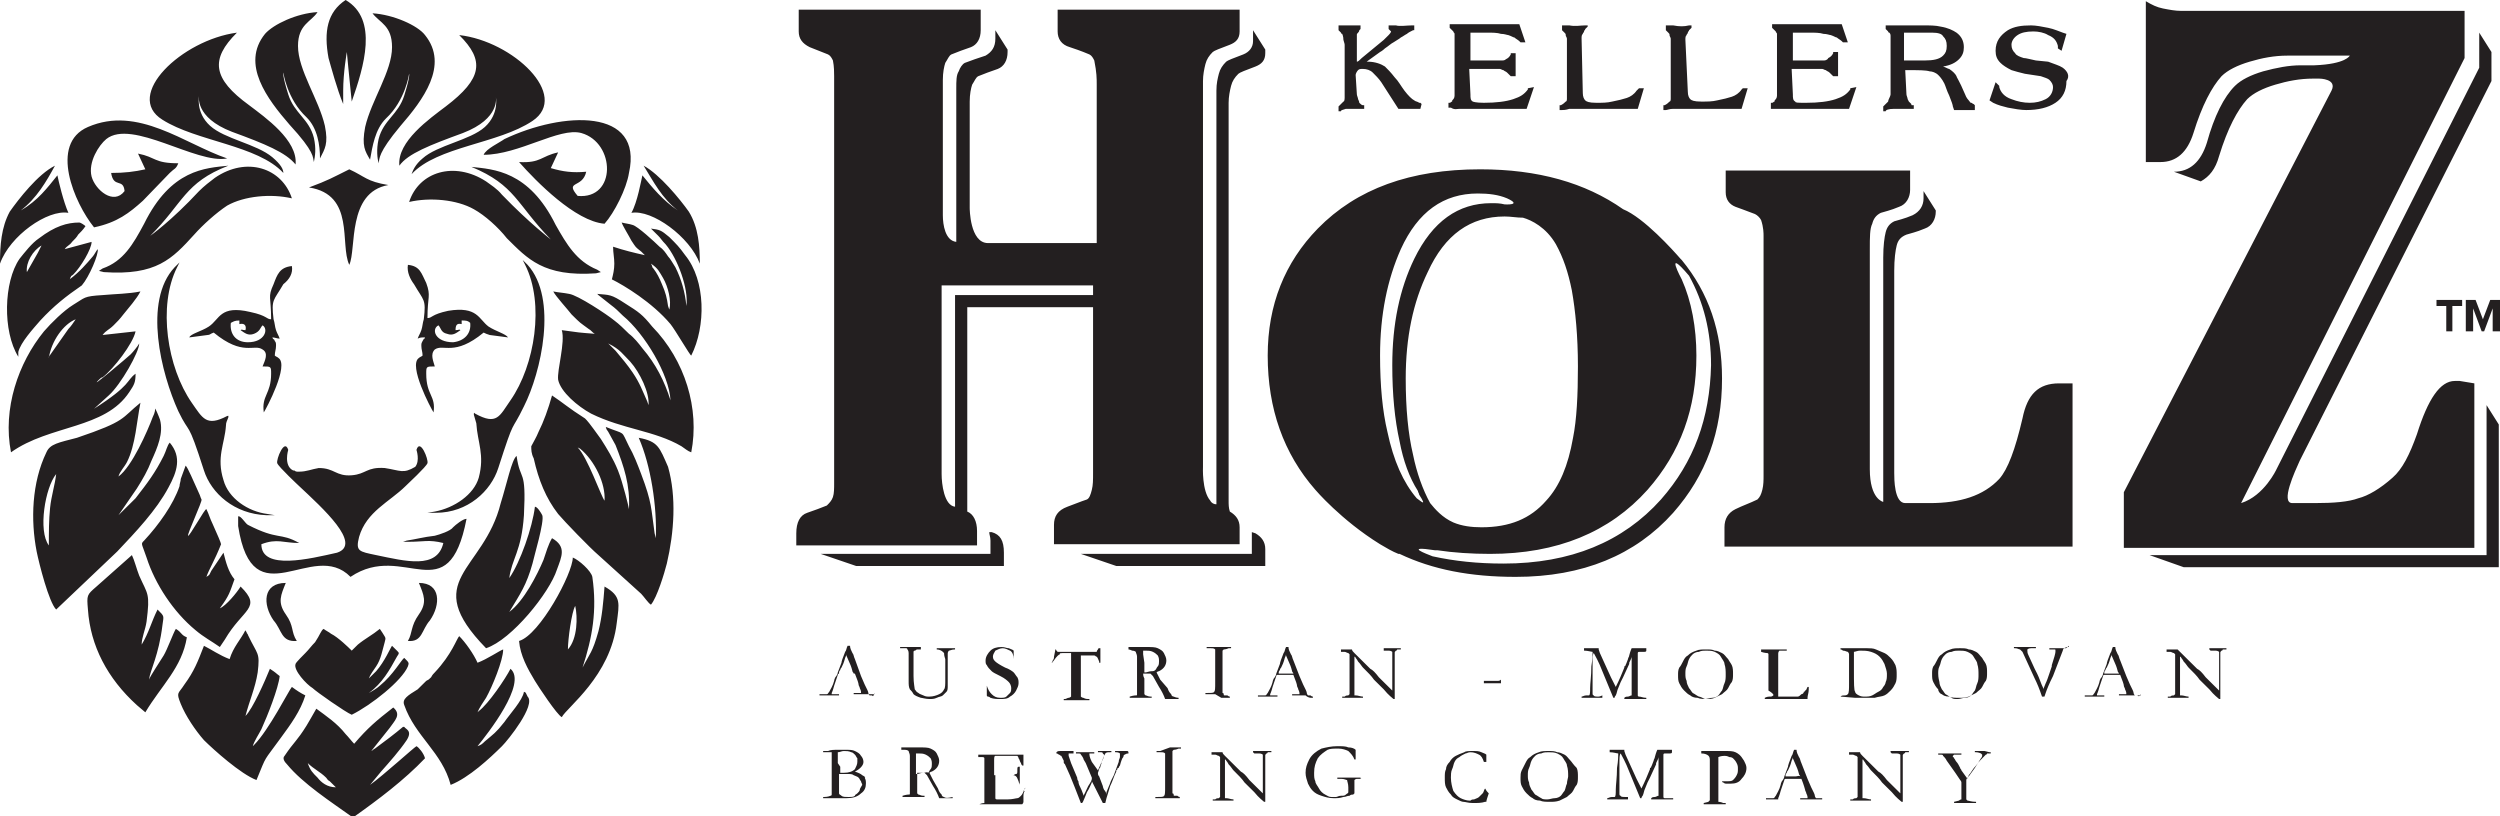 <svg width="196" height="64" viewBox="0 0 196 64" fill="none" xmlns="http://www.w3.org/2000/svg">
<g clip-path="url(#clip0_312_125)">
<path fill-rule="evenodd" clip-rule="evenodd" d="M15.99 36.883C16.565 38.684 18.384 40.296 20.873 40.391H21.544L20.969 40.296C19.437 40.107 17.905 39.064 17.522 37.642C16.948 35.84 17.618 34.797 17.714 33.375C17.714 33.09 17.809 32.996 17.905 32.711C17.905 32.522 17.905 32.616 17.809 32.616C16.182 33.47 15.895 32.806 15.033 31.573C13.118 28.824 12.352 23.988 13.884 20.954L14.075 20.575L13.692 20.954C11.203 23.609 12.639 29.298 13.979 32.237C14.937 34.228 14.65 32.711 15.99 36.883ZM21.448 48.64C22.118 49.398 22.023 50.347 23.267 50.252C22.788 49.493 23.076 49.114 22.405 48.166C21.735 47.218 22.023 46.649 22.405 45.701C20.586 45.701 20.586 47.407 21.448 48.64ZM33.704 48.64C34.566 47.407 34.566 45.701 32.842 45.701C33.225 46.649 33.513 47.218 32.842 48.166C32.172 49.114 32.364 49.588 31.98 50.252C33.13 50.347 33.034 49.398 33.704 48.64ZM32.651 58.501C32.459 58.596 30.066 60.776 29.012 61.535L29.874 60.492C30.544 59.733 31.31 58.88 31.885 58.027C32.364 57.268 31.789 57.173 31.693 56.984C31.693 56.984 31.693 56.984 31.598 56.984C30.927 57.553 30.161 58.121 29.395 58.69C29.204 58.785 29.299 58.785 29.108 58.88L30.544 57.078C30.927 56.51 31.502 56.036 30.831 55.467C29.491 56.51 28.821 57.078 27.767 58.311C27.576 58.121 27.289 57.742 27.097 57.553C26.427 56.699 25.565 56.13 24.799 55.562C24.416 56.225 24.32 56.415 24.033 56.889C23.267 58.121 23.076 58.121 22.31 59.259C22.118 59.449 22.31 59.733 22.501 59.923C23.746 61.44 25.948 62.862 27.672 64.095C29.683 62.673 31.693 61.156 33.321 59.449C33.225 59.07 32.842 58.596 32.651 58.501ZM24.895 60.966C24.512 60.587 24.32 60.397 24.129 59.828C24.608 60.302 25.087 60.492 25.565 60.966C25.661 61.061 25.661 61.156 25.852 61.25C26.044 61.44 26.14 61.535 26.331 61.724C25.661 61.724 25.182 61.345 24.895 60.966ZM13.213 38.21C13.884 36.978 14.267 35.84 13.309 34.702C13.118 34.892 13.022 35.366 12.831 35.745C12.16 37.073 11.586 37.831 10.628 39.064L9.288 40.391L10.724 38.305C11.203 37.547 11.586 36.883 11.873 36.124C12.352 35.081 12.831 33.944 12.543 32.901C12.447 32.616 12.16 31.953 12.16 32.047C12.16 32.142 12.16 32.332 11.969 32.711C11.586 33.754 10.341 36.599 9.288 37.357C9.383 36.978 9.766 36.599 9.958 36.219C10.628 34.892 10.724 32.996 11.011 31.573C9.479 32.806 9.958 32.996 6.032 34.323C4.596 34.702 3.926 34.797 3.639 35.461C2.49 37.831 2.394 40.77 2.873 43.236C3.064 44.184 3.83 47.218 4.404 47.787L9.192 43.236C10.628 41.718 12.256 40.012 13.213 38.21ZM3.926 39.822C3.83 40.77 3.83 41.718 3.83 42.761C2.968 41.624 3.543 38.21 4.404 37.167C4.309 38.021 4.021 38.874 3.926 39.822ZM22.884 53.855C22.693 54.044 21.065 57.268 19.916 58.406L19.82 58.501C19.916 58.121 20.299 57.553 20.491 57.173C20.969 56.13 21.831 53.95 21.927 53.002C21.544 52.717 21.735 52.812 21.161 52.433C20.778 53.381 19.82 55.562 19.246 56.13C19.533 54.993 20.012 53.95 20.203 52.717C20.395 51.105 20.203 51.39 19.437 49.778C19.437 49.683 19.341 49.683 19.341 49.588C19.246 49.398 19.246 49.493 19.246 49.398C18.863 50.157 18.288 50.726 18.001 51.674C17.235 51.39 16.565 50.916 15.99 50.631C15.511 51.864 15.224 52.622 14.458 53.665C13.979 54.424 13.788 54.234 14.171 55.182C14.554 56.13 15.32 57.268 15.99 58.027C16.756 58.785 18.863 60.681 20.108 61.156C20.969 59.07 20.586 59.828 22.023 57.837C22.788 56.794 23.555 55.751 23.938 54.519C23.555 54.329 23.267 54.139 22.884 53.855ZM30.161 50.347C30.257 49.967 30.257 50.062 29.97 49.588L29.778 49.304C29.204 49.778 28.629 50.062 28.055 50.536L27.576 51.01L27.48 50.916C27.384 50.821 26.523 49.967 25.948 49.683C25.852 49.588 25.47 49.398 25.374 49.304C25.182 49.398 25.087 49.778 24.703 50.347C24.416 50.631 24.225 50.916 23.938 51.2C23.842 51.295 23.172 51.959 23.172 52.053C22.98 52.527 24.033 53.665 24.512 53.95C24.799 54.234 27.097 55.846 27.576 56.036C29.108 55.277 31.502 53.381 31.98 52.243C32.076 51.959 32.076 51.959 31.693 51.579C31.502 51.674 30.831 52.907 29.778 53.76C29.587 53.95 29.108 54.234 28.916 54.329C29.97 53.57 30.544 52.527 31.119 51.484C31.31 51.2 31.31 51.2 31.119 51.01C31.023 50.916 30.831 50.726 30.736 50.631C30.64 50.726 30.161 51.864 29.491 52.622C29.395 52.717 29.299 52.812 29.204 52.907L28.916 53.191C29.012 52.907 29.299 52.527 29.491 52.243C29.874 51.674 29.97 51.01 30.161 50.347ZM13.788 49.304C13.597 49.588 13.118 50.916 12.831 51.39C12.543 51.864 11.777 53.002 11.681 53.286C11.777 52.527 12.447 51.39 12.735 49.019C12.831 48.261 12.926 48.356 12.352 47.787C11.873 48.735 11.681 49.588 11.107 50.536C11.107 49.967 11.394 49.398 11.49 48.735C11.777 46.459 11.586 46.649 10.915 45.132C10.724 44.658 10.533 43.899 10.341 43.52L7.564 45.985C6.798 46.649 6.798 46.649 6.894 47.787C7.085 50.631 8.426 53.191 10.724 55.277L11.394 55.846C12.639 53.76 14.267 52.338 14.65 49.967C14.171 49.778 14.267 49.588 13.788 49.304ZM22.884 20.859C21.927 20.954 21.735 21.523 21.448 22.282C20.969 23.324 21.256 23.23 21.256 25.031C20.873 25.031 20.969 24.747 19.629 24.462C17.235 23.893 17.235 25.031 16.373 25.6C15.799 25.979 14.937 26.169 14.841 26.453L16.277 26.264C16.469 26.264 16.469 26.169 16.756 26.074C19.054 27.97 19.916 26.927 20.586 27.401C21.065 27.686 20.778 28.255 20.586 28.729C21.256 28.729 21.256 28.729 21.256 29.298C21.256 30.91 20.491 31.004 20.682 32.332C20.873 32.047 22.693 28.634 21.831 28.065C21.735 27.97 21.64 27.97 21.544 27.876C21.544 27.591 21.64 27.401 21.64 27.117C21.64 26.927 21.64 26.833 21.544 26.738C21.448 26.453 21.448 26.738 21.352 26.453C21.544 26.453 21.735 26.548 21.927 26.548C21.831 26.264 21.735 26.169 21.64 25.884C21.544 25.6 21.544 25.316 21.448 25.031C21.256 23.419 21.448 23.609 22.214 22.282C22.693 21.902 22.98 21.428 22.884 20.859ZM19.437 26.833C18.48 26.833 18.001 26.169 18.097 25.316C18.288 25.221 18.384 25.126 18.767 25.126V25.41C19.15 25.316 19.341 25.505 19.246 25.884C18.959 25.884 18.959 25.79 18.863 25.884C19.15 26.074 19.437 26.358 19.916 26.169C20.395 25.979 20.395 25.695 20.586 25.505C21.065 25.79 20.778 26.833 19.437 26.833ZM41.364 20.764L40.981 20.385L41.172 20.764C42.704 23.799 41.938 28.634 40.023 31.384C39.162 32.616 38.97 33.375 37.247 32.427C37.151 32.332 37.151 32.332 37.151 32.522C37.247 32.806 37.247 32.901 37.343 33.185C37.438 34.702 38.013 35.65 37.534 37.452C37.151 38.779 35.619 39.822 34.087 40.107L33.513 40.202H34.183C36.672 40.202 38.492 38.495 39.066 36.693C40.406 32.522 40.023 34.038 41.077 31.858C42.417 29.203 43.758 23.419 41.364 20.764ZM40.502 35.745C40.119 36.03 39.736 37.926 39.258 39.443C37.917 44.847 32.842 45.416 38.108 50.821C40.119 50.157 43.087 46.459 43.662 44.658C44.045 43.615 44.428 42.856 43.279 42.193C42.992 42.667 42.8 43.33 42.609 43.899C42.13 45.037 41.077 47.123 39.928 47.976C40.789 46.554 41.268 45.89 41.747 44.184C41.843 43.71 42.704 40.865 42.513 40.391C42.417 40.202 42.13 39.727 41.938 39.727C41.747 41.339 40.789 44.089 39.928 45.322C40.119 43.804 40.885 43.236 41.077 40.391C41.268 36.599 40.789 37.831 40.502 35.745ZM47.396 45.985C47.3 47.218 47.205 48.356 46.917 49.493C46.439 51.2 46.247 51.2 45.673 52.338C46.439 49.967 46.822 47.882 46.439 45.227C46.343 44.753 45.385 43.899 44.907 43.71C44.907 44.942 42.321 49.778 40.694 50.252C40.789 51.39 41.364 52.433 41.938 53.381C42.226 53.855 43.662 56.036 44.045 56.225C44.428 55.467 47.875 53.002 48.354 48.83C48.545 47.313 48.737 46.744 47.396 45.985ZM44.524 50.916C44.524 50.157 44.811 47.976 45.098 47.502C45.29 48.356 45.29 50.062 44.524 50.916ZM1.436 27.591C1.628 26.833 2.585 25.79 3.16 25.126C4.213 23.988 5.17 23.23 6.415 22.376C6.99 21.713 7.756 19.911 7.66 19.532C7.564 19.627 7.373 20.006 7.277 20.101C6.798 20.67 6.224 21.333 5.458 21.902C5.553 21.807 5.458 21.807 5.553 21.713C5.553 21.618 5.649 21.618 5.745 21.523C6.319 20.954 7.181 19.532 7.181 18.963L5.075 19.532C5.266 19.247 5.458 19.247 5.649 18.963C5.841 18.773 6.032 18.584 6.128 18.394C6.319 18.204 6.511 18.015 6.702 17.73C6.607 17.636 6.319 17.446 6.224 17.446C5.266 17.446 4.309 17.73 3.064 18.678C2.49 19.058 1.915 19.816 1.532 20.29C0.287 22.092 0.192 25.979 1.436 27.97C1.436 27.781 1.436 27.686 1.436 27.591ZM3.256 19.247C3.16 19.437 3.064 19.627 2.968 19.816L2.107 21.333C2.011 20.575 2.585 19.627 3.256 19.247ZM46.726 21.428L47.109 21.333L46.822 21.144C45.194 20.48 44.428 19.153 43.566 17.636C41.46 13.369 38.683 13.274 36.959 13.084C40.406 14.507 40.502 16.024 43.183 18.773C43.183 18.773 41.555 17.541 39.353 15.265C38.97 14.791 38.492 14.507 38.108 14.222C35.619 12.61 32.842 13.464 32.076 15.834C33.704 15.455 35.81 15.644 37.151 16.403C38.013 16.877 39.066 17.825 39.736 18.678C41.364 20.29 42.609 21.713 46.726 21.428ZM10.149 30.72C10.533 30.151 10.628 29.962 10.628 29.298C9.862 29.867 10.341 30.151 7.373 32.047L8.522 31.004C9.479 30.151 10.915 27.591 10.915 26.927C10.82 27.117 10.437 27.591 10.245 27.781C10.054 27.97 6.798 30.72 7.756 29.772C7.851 29.677 7.947 29.582 8.043 29.582C8.905 28.919 10.437 26.927 10.628 25.979L8.043 26.264C8.33 25.884 8.522 25.884 8.905 25.505C9.192 25.221 9.383 25.031 9.671 24.652C10.054 24.178 10.724 23.419 11.011 22.85C10.054 23.04 9.096 23.04 8.043 23.135C6.511 23.23 6.702 23.324 5.745 23.893C4.979 24.367 4.021 25.316 3.447 25.979C1.436 28.444 0.192 32.047 0.862 35.461C3.926 33.28 8.234 33.659 10.149 30.72ZM5.362 25.79L3.83 27.97C3.83 27.97 3.83 27.97 3.83 28.065C4.021 26.738 4.979 25.41 5.936 25.031C5.745 25.316 5.553 25.6 5.362 25.79ZM49.024 23.799C47.875 23.04 47.779 23.135 46.822 23.04C46.822 23.04 46.822 23.04 46.917 23.135L47.875 23.893C48.258 24.178 48.449 24.367 48.832 24.747C50.556 26.169 52.471 29.393 52.567 31.384C52.088 29.867 51.418 28.539 50.364 27.307C50.077 26.927 49.694 26.453 49.311 26.169C48.928 25.79 48.545 25.41 48.162 25.126C47.588 24.652 45.29 23.135 44.619 23.04C44.141 22.945 43.853 22.945 43.375 22.85C43.566 23.23 44.524 24.273 44.811 24.652C45.577 25.41 45.385 25.221 46.151 25.79C46.343 25.884 46.439 26.074 46.63 26.169C45.385 26.074 45.385 26.074 44.045 25.884C44.332 26.833 43.662 29.013 43.758 29.772C43.949 30.72 45.29 31.858 46.343 32.427C48.832 33.659 51.322 33.754 53.428 34.987C53.716 35.176 53.907 35.366 54.194 35.461C54.865 32.047 53.716 28.255 51.13 25.6C50.364 24.652 50.077 24.462 49.024 23.799ZM50.843 31.763L50.747 31.479C50.364 30.625 50.173 30.056 49.598 29.203C49.215 28.634 48.737 28.065 48.258 27.496C48.162 27.401 48.066 27.307 47.971 27.212L47.683 26.927C48.641 27.401 48.832 27.781 49.407 28.35C50.173 29.203 50.939 30.815 50.843 31.763C50.939 31.858 50.939 31.858 50.843 31.763ZM33.417 22.187C33.034 21.428 32.938 20.859 31.98 20.764C31.885 21.333 32.172 21.902 32.459 22.282C33.225 23.609 33.417 23.419 33.225 25.031C33.13 25.316 33.13 25.6 33.034 25.884C32.938 26.169 32.842 26.264 32.746 26.548C32.938 26.453 33.034 26.453 33.321 26.453C33.225 26.738 33.321 26.358 33.13 26.738C33.034 26.927 33.034 26.927 33.034 27.117C33.034 27.401 33.13 27.591 33.13 27.876C33.034 27.97 32.938 27.97 32.842 28.065C31.98 28.634 33.8 32.047 33.991 32.332C34.183 31.004 33.417 31.004 33.417 29.298C33.417 28.729 33.417 28.729 34.087 28.729C33.991 28.35 33.704 27.781 34.087 27.401C34.757 26.927 35.619 27.97 37.917 26.074C38.108 26.169 38.108 26.169 38.396 26.264L39.832 26.453C39.64 26.169 38.874 25.979 38.3 25.6C37.534 25.031 37.438 23.988 35.14 24.367C33.8 24.652 33.895 24.936 33.513 24.936C33.513 23.23 33.8 23.23 33.417 22.187ZM34.374 25.505C34.566 25.695 34.566 26.074 35.044 26.169C35.523 26.358 35.81 26.074 36.098 25.884C36.002 25.79 36.002 25.884 35.715 25.884C35.715 25.505 35.81 25.316 36.194 25.41V25.126C36.481 25.126 36.672 25.126 36.864 25.316C36.959 26.169 36.385 26.738 35.523 26.833C34.087 26.833 33.8 25.79 34.374 25.505ZM27.384 20.764C27.959 19.532 27.193 15.076 30.448 14.507C28.725 14.222 28.629 13.843 27.384 13.274C26.044 13.938 25.757 14.127 24.225 14.696C27.863 15.265 26.619 19.153 27.384 20.764ZM50.077 34.323C51.035 36.504 51.513 39.727 51.418 42.193L51.322 41.813C51.035 39.822 51.13 39.443 50.269 37.167C49.981 36.409 49.694 35.65 49.311 34.987C48.641 33.659 49.12 34.133 47.492 33.47C47.588 33.754 47.492 33.564 47.683 33.849L48.258 34.892C48.928 36.599 49.407 38.021 49.311 39.917C49.311 39.822 48.832 37.831 48.449 36.883C48.066 35.935 47.588 35.176 47.109 34.418C46.151 33.09 46.056 32.996 45.864 32.806C44.524 31.953 44.141 31.573 43.279 31.004C42.992 32.047 42.609 33.09 42.226 33.849C42.034 34.323 41.843 34.607 41.651 34.987C41.651 35.271 41.651 35.556 41.843 35.935C42.226 37.642 42.8 39.064 43.758 40.296C44.236 40.865 46.247 42.951 46.917 43.52L50.269 46.554C50.46 46.744 50.843 47.313 51.035 47.407C51.513 46.839 52.088 44.942 52.279 44.184C52.854 41.718 53.045 38.969 52.375 36.599C51.705 35.081 51.609 34.607 50.077 34.323ZM45.29 35.081L45.481 35.176C46.63 36.124 47.492 37.926 47.396 39.253C47.109 38.874 46.056 35.84 45.29 35.081ZM17.905 12.99C16.086 13.179 13.405 13.274 11.299 17.541C10.437 19.153 9.671 20.48 8.043 21.049L7.756 21.238L8.139 21.333C12.256 21.618 13.501 20.29 15.224 18.394C15.895 17.636 16.948 16.687 17.809 16.119C19.15 15.36 21.256 15.17 22.884 15.55C22.118 13.179 19.341 12.231 16.852 13.938C16.469 14.222 15.99 14.601 15.607 14.981C13.405 17.351 11.777 18.489 11.777 18.489C14.363 15.929 14.458 14.317 17.905 12.99ZM11.49 43.71C12.16 45.796 13.597 47.976 15.32 49.398C15.99 49.967 16.565 50.252 17.235 50.726L17.618 50.157C19.054 47.692 20.586 47.692 18.863 45.985C18.576 46.459 17.714 47.502 17.235 47.692C18.001 46.649 18.001 46.459 18.384 45.416C17.905 44.847 17.714 44.089 17.522 43.33L16.565 44.753C16.373 45.132 16.469 45.037 16.182 45.227C16.373 44.658 16.852 43.899 17.331 42.667C17.331 42.572 17.044 41.908 16.66 41.055C16.469 40.676 16.373 40.296 16.182 39.917C16.086 39.822 14.841 42.098 14.745 42.003C14.65 41.908 15.895 39.253 15.799 39.158C15.703 38.969 15.703 38.874 15.607 38.684C15.129 37.642 14.745 36.693 14.554 36.504L14.171 37.547C14.171 37.736 14.075 37.926 14.075 38.116C13.597 39.538 12.447 41.15 11.299 42.382C11.011 42.667 11.107 42.572 11.49 43.71ZM30.257 9.292C31.789 7.87 32.076 5.784 32.076 5.784C32.076 5.784 32.172 5.973 31.693 7.49C31.215 9.007 30.066 9.387 29.683 10.904C29.491 11.757 29.587 12.421 29.683 12.8C29.778 12.421 29.587 12.041 31.406 9.861C33.13 7.87 35.236 5.12 33.321 2.75C32.746 1.991 30.831 1.138 29.204 1.043C29.778 1.801 30.736 1.991 30.736 3.698C30.736 5.594 29.108 7.87 28.629 9.956C28.342 11.473 28.629 11.852 29.012 12.516C29.204 11.473 29.395 10.145 30.257 9.292ZM37.917 12.136C40.694 12.136 43.853 9.956 45.577 10.43C48.258 11.188 48.354 15.644 45.29 15.36C44.236 14.127 45.673 14.791 45.96 13.464C44.907 13.559 44.141 13.464 43.183 13.179L43.758 11.947C42.417 12.231 42.417 12.8 40.694 12.705C42.034 14.222 45.098 17.351 47.396 17.541C48.162 16.687 49.12 14.791 49.311 13.559C50.46 8.439 44.141 8.723 39.545 10.904C39.162 11.188 38.108 11.662 37.917 12.136ZM41.077 54.234C40.981 54.898 39.928 56.036 39.545 56.604C38.874 57.458 38.683 57.553 38.013 58.121C37.821 58.311 37.725 58.406 37.438 58.501C38.204 57.553 41.364 53.57 40.023 52.433C39.64 53.191 38.3 55.182 37.534 55.751L37.438 55.846C37.534 55.562 37.917 54.993 38.108 54.708C38.587 53.855 39.449 51.769 39.449 50.916C39.162 51.01 38.204 51.674 37.438 51.959C37.151 51.295 36.481 50.347 36.002 49.873C35.81 50.062 35.428 51.295 34.087 52.717C33.991 52.812 33.895 52.907 33.8 53.096C33.608 53.286 33.608 53.286 33.417 53.381C33.13 53.665 33.034 53.76 32.746 54.044C31.98 54.519 31.502 54.803 31.693 55.277C32.555 57.742 34.661 58.975 35.332 61.535C36.768 60.966 38.396 59.449 39.353 58.501C39.832 58.027 42.034 55.277 41.364 54.613C41.172 54.234 41.268 54.329 41.077 54.234ZM24.608 12.705C24.703 12.231 24.799 11.662 24.608 10.809C24.225 9.292 23.076 8.913 22.597 7.396C22.118 5.879 22.214 5.689 22.214 5.689C22.214 5.689 22.501 7.775 24.033 9.197C24.895 10.05 25.087 11.378 25.087 12.421C25.47 11.662 25.757 11.283 25.47 9.861C24.991 7.775 23.363 5.499 23.363 3.603C23.363 1.896 24.416 1.707 24.895 0.948C23.267 1.043 21.448 1.896 20.778 2.655C18.863 5.025 20.969 7.775 22.693 9.766C24.703 11.947 24.512 12.326 24.608 12.705ZM26.906 8.154C26.906 7.775 26.906 7.49 26.906 7.111C26.906 5.689 27.193 4.077 27.193 4.077C27.193 4.077 27.384 6.163 27.576 7.964C28.534 5.215 29.683 1.517 27.097 0C25.661 0.948 25.374 2.465 25.757 4.551C25.948 5.215 26.427 7.016 26.906 8.154ZM52.471 18.584C51.801 18.015 51.705 18.015 51.035 17.92L51.609 18.489C51.801 18.678 51.896 18.868 52.184 19.153C53.141 20.29 54.003 22.661 53.811 23.988C53.716 22.945 53.428 21.902 52.95 20.954C52.758 20.67 52.567 20.29 52.375 20.101C52.184 19.816 51.992 19.532 51.705 19.342C51.322 18.963 49.981 17.73 49.598 17.636C49.311 17.541 49.12 17.541 48.737 17.446C48.832 17.73 49.311 18.489 49.503 18.868C49.886 19.437 49.79 19.342 50.269 19.721C50.364 19.816 50.46 19.911 50.556 20.006C49.694 19.816 48.928 19.627 48.066 19.342C48.066 19.816 48.162 20.196 48.162 20.67C48.162 21.144 48.066 21.523 47.971 21.902C48.928 22.376 51.13 23.704 52.567 25.41C52.95 25.884 54.099 27.876 54.194 27.876C55.343 25.6 55.343 21.997 53.716 20.006C53.237 19.342 53.045 19.153 52.471 18.584ZM52.471 24.273L52.375 23.988C52.279 23.324 52.184 22.945 51.896 22.282C51.705 21.807 51.513 21.428 51.226 21.049C51.13 20.954 51.13 20.954 51.13 20.859L51.035 20.67C51.609 21.049 51.705 21.333 51.992 21.807C52.375 22.471 52.662 23.609 52.471 24.273ZM50.364 13.748C50.269 14.127 49.981 15.834 49.503 16.687C51.13 16.403 54.099 18.584 54.865 20.67C54.865 19.342 54.769 17.825 54.003 16.593C53.333 15.644 51.705 13.653 50.46 12.99C51.226 14.222 51.896 15.55 53.141 16.498C51.992 15.739 51.13 14.696 50.364 13.748ZM34.949 8.344C33.704 9.292 31.119 11.093 31.31 12.99C31.98 12.041 33.704 11.378 36.289 10.43C39.258 9.292 38.874 7.585 38.874 7.585C38.874 7.585 39.162 8.913 38.013 9.956C36.864 10.998 34.279 11.378 33.13 12.421C32.555 12.895 32.364 13.369 32.268 13.653C34.279 11.473 39.066 11.283 41.747 9.481C44.715 7.49 40.215 3.224 36.002 2.75C38.013 4.741 37.821 6.163 34.949 8.344ZM11.203 15.739L13.309 13.559C13.692 13.179 13.788 13.274 13.979 12.8C12.065 12.8 12.256 12.326 10.82 12.041L11.394 13.274C10.533 13.464 9.766 13.559 8.713 13.559C8.905 14.791 9.671 13.938 9.766 14.981C8.905 16.119 7.468 14.886 7.181 13.843C6.894 12.705 7.756 11.378 8.33 10.904C10.341 9.292 15.416 12.895 17.809 12.421C14.458 11.283 10.82 8.249 6.894 9.956C3.83 11.283 5.841 15.929 7.373 17.825C9.192 17.446 10.149 16.687 11.203 15.739ZM12.735 9.387C15.416 11.093 20.203 11.378 22.214 13.559C22.214 13.274 22.023 12.895 21.352 12.326C20.108 11.283 17.618 10.904 16.469 9.861C15.32 8.818 15.607 7.49 15.607 7.49C15.607 7.49 15.224 9.197 18.192 10.335C20.778 11.283 22.405 11.947 23.172 12.895C23.363 10.998 20.778 9.197 19.533 8.249C16.66 6.163 16.469 4.646 18.576 2.56C14.267 3.129 9.671 7.49 12.735 9.387ZM5.362 16.687C4.979 15.834 4.596 14.222 4.5 13.748C3.734 14.696 2.968 15.739 1.628 16.498C2.873 15.55 3.639 14.222 4.309 12.99C2.968 13.653 1.436 15.644 0.766 16.593C0.096 17.825 0 19.247 0 20.67C0.766 18.489 3.734 16.403 5.362 16.687ZM36.577 40.676C36.289 40.676 35.715 41.15 35.523 41.339C35.332 41.624 34.47 41.908 34.087 42.003C33.225 42.098 32.555 42.287 31.885 42.382L31.598 42.477H32.076C33.225 42.477 33.608 42.287 34.757 42.572C34.279 44.658 31.789 43.994 29.491 43.52C28.151 43.236 27.863 43.236 28.151 42.098C28.725 40.107 30.544 39.348 31.789 38.116C31.98 37.926 33.417 36.599 33.513 36.314C33.608 36.03 32.938 34.323 32.651 35.271C32.651 35.271 32.938 36.124 32.555 36.599C31.598 37.167 31.406 36.883 30.161 36.693C28.725 36.599 28.725 37.167 27.576 37.262C26.331 37.357 26.235 36.693 24.991 36.693C24.416 36.788 24.033 36.978 23.459 36.978H23.363C23.267 36.978 23.172 36.978 23.076 36.883H22.98C22.214 36.504 22.597 35.271 22.597 35.271C22.31 34.323 21.64 36.03 21.735 36.314C21.831 36.599 23.459 38.116 23.459 38.116C25.278 39.822 28.438 42.667 26.427 43.33C24.32 43.804 20.491 44.753 20.491 42.667C21.735 42.193 22.214 42.572 23.459 42.572C21.927 41.718 21.831 42.382 19.437 41.15C19.246 41.055 18.863 40.391 18.671 40.486C18.671 40.486 18.671 41.15 18.671 41.244C19.82 48.64 24.512 42.193 27.48 45.227C31.693 42.382 35.14 48.071 36.577 40.676ZM193.989 30.056L192.84 29.867C192.745 29.867 192.553 29.867 192.457 29.867C191.308 29.867 190.351 31.289 189.489 34.038C188.915 35.65 188.34 36.788 187.574 37.452C186.617 38.305 185.659 38.874 184.893 39.064C184.127 39.348 182.978 39.443 181.446 39.443H179.723C178.765 39.443 179.914 36.978 180.297 36.124L195.33 6.353V4.077L194.372 2.56V5.31L178.478 36.788C178.478 36.788 177.52 38.874 175.701 39.443L193.223 4.551V0.853H172.541C172.063 0.853 171.488 0.853 171.009 0.853C170.531 0.853 170.052 0.759 169.573 0.664C169.094 0.569 168.711 0.379 168.233 0.095V12.705H169.382C170.626 12.705 171.488 11.947 171.967 10.43C172.637 8.249 173.403 6.827 174.169 5.973C174.648 5.499 175.414 5.12 176.371 4.836C177.329 4.551 178.286 4.361 179.34 4.361H184.223C184.223 4.361 183.936 5.025 181.446 5.12H180.393C179.435 5.12 178.478 5.31 177.425 5.594C176.467 5.879 175.701 6.258 175.222 6.732C174.361 7.585 173.595 9.102 173.02 11.188C172.541 12.705 171.68 13.464 170.435 13.464L172.541 14.222C173.212 13.843 173.69 13.274 173.978 12.231C174.648 10.05 175.414 8.628 176.18 7.775C176.659 7.301 177.425 6.921 178.382 6.637C179.34 6.353 180.297 6.163 181.35 6.163H181.829C181.829 6.163 183.265 6.163 182.787 7.111L166.509 38.59V42.951H193.989V30.056ZM195.042 43.52H168.52L171.201 44.468H195.904V33.28L194.947 31.763V43.52H195.042ZM158.562 32.806C157.987 35.271 157.413 36.788 156.743 37.547C155.498 38.874 153.679 39.443 151.285 39.443H149.37C148.508 39.443 148.508 37.547 148.508 37.073V21.238C148.508 20.29 148.604 19.627 148.7 19.247C148.795 18.868 148.987 18.584 149.466 18.394C149.753 18.299 150.232 18.204 150.902 17.92C151.476 17.73 151.764 17.162 151.764 16.593V16.498L150.806 14.981V15.55C150.806 16.119 150.519 16.593 149.944 16.877C149.274 17.162 148.795 17.256 148.508 17.351C148.125 17.541 147.934 17.825 147.838 18.204C147.742 18.584 147.646 19.247 147.646 20.196V39.348C147.646 39.348 146.593 39.158 146.593 36.788V19.532C146.593 18.584 146.593 17.92 146.785 17.541C146.88 17.162 147.072 16.877 147.455 16.687C147.742 16.593 148.221 16.498 148.891 16.213C149.466 16.024 149.753 15.455 149.753 14.886V13.369H135.295V15.076C135.295 15.644 135.582 16.024 136.061 16.213C136.348 16.308 136.827 16.498 137.593 16.782C137.784 16.877 137.976 17.067 138.071 17.256C138.263 17.825 138.263 18.299 138.263 18.489V36.504C138.263 36.693 138.263 36.978 138.263 37.262C138.263 37.642 138.263 38.021 138.167 38.4C138.071 38.779 137.976 38.969 137.784 39.158C137.21 39.443 136.635 39.633 136.061 39.917C135.486 40.202 135.199 40.676 135.199 41.339V42.856H162.488V30.056H161.434C159.807 30.056 158.945 30.91 158.562 32.806ZM131.848 20.385L131.752 20.29C131.177 19.627 128.879 17.067 127.252 16.403C124.283 14.317 120.549 13.274 116.049 13.274C110.591 13.274 106.378 14.791 103.314 17.92C100.729 20.575 99.388 23.893 99.388 27.876C99.388 32.047 100.633 35.556 103.123 38.4C103.123 38.4 105.133 40.77 108.197 42.667C108.676 42.951 109.155 43.236 109.634 43.425H109.729C112.315 44.658 115.283 45.227 118.826 45.227C124.092 45.227 128.209 43.52 131.177 40.202C133.763 37.262 135.007 33.849 135.007 29.677C135.007 25.979 133.954 22.945 131.848 20.385ZM121.985 19.153C122.56 20.196 122.943 21.333 123.23 22.756C123.517 24.367 123.709 26.358 123.709 28.729C123.709 31.004 123.613 32.901 123.326 34.323C122.943 36.504 122.273 38.116 121.219 39.253C119.975 40.676 118.347 41.339 116.145 41.339C115.379 41.339 114.613 41.244 113.942 40.96C113.081 40.581 112.506 39.917 112.123 39.443C111.549 38.4 111.07 37.073 110.783 35.65C110.4 34.038 110.208 32.047 110.208 29.677C110.208 26.453 110.783 23.704 111.932 21.333C113.272 18.394 115.283 16.972 117.964 16.972C118.443 16.972 118.921 17.067 119.4 17.067C120.07 17.256 121.219 17.825 121.985 19.153ZM111.07 39.064C110.017 37.831 109.251 36.124 108.772 33.849C108.389 32.237 108.197 30.246 108.197 27.876C108.197 24.652 108.772 21.902 109.825 19.532C111.166 16.593 113.176 15.17 115.857 15.17C116.719 15.17 117.485 15.265 118.155 15.55C119.4 16.119 117.964 16.024 117.964 16.024C117.581 15.929 117.294 15.929 116.911 15.929C114.325 15.929 112.315 17.351 110.878 20.29C109.729 22.661 109.155 25.41 109.155 28.634C109.155 30.91 109.346 32.901 109.729 34.607C110.017 36.124 110.495 37.452 111.166 38.495C111.166 38.59 111.261 38.684 111.261 38.779C111.932 39.822 111.357 39.253 111.07 39.064C111.166 39.064 111.166 39.064 111.07 39.064ZM130.22 39.158C127.252 42.477 123.134 44.184 117.868 44.184C115.857 44.184 114.038 43.994 112.315 43.615C111.836 43.425 110.017 42.761 112.506 43.141C112.602 43.141 112.602 43.141 112.698 43.141C113.942 43.33 115.379 43.425 116.815 43.425C122.081 43.425 126.198 41.718 129.167 38.4C131.752 35.461 132.997 32.047 132.997 27.876C132.997 25.695 132.614 23.609 131.848 21.902C131.848 21.902 130.411 19.247 132.422 21.618C133.571 23.704 134.146 25.979 134.146 28.634C134.05 32.806 132.805 36.219 130.22 39.158ZM76.6 41.624C76.6 40.865 76.313 40.296 75.834 40.107C75.834 39.822 75.834 39.633 75.834 39.253V24.083H85.696V37.073C85.696 37.642 85.696 38.021 85.6 38.4C85.505 38.779 85.409 39.064 85.217 39.158C85.217 39.158 84.643 39.348 83.685 39.727C82.919 40.012 82.632 40.486 82.632 41.15V42.667H97.186V41.339C97.186 40.77 96.899 40.391 96.42 40.107C96.324 39.822 96.324 39.538 96.324 39.253V9.197C96.324 8.913 96.324 8.533 96.324 8.059C96.324 7.585 96.42 7.111 96.516 6.732C96.612 6.353 96.803 6.068 97.09 5.784C97.186 5.689 97.665 5.499 98.431 5.215C98.91 5.025 99.197 4.741 99.197 4.172V3.887L98.239 2.37V3.224C98.239 3.698 97.952 4.077 97.473 4.267C96.707 4.551 96.229 4.741 96.133 4.836C95.846 5.12 95.654 5.404 95.558 5.784C95.463 6.163 95.367 6.542 95.367 7.111C95.367 7.585 95.367 7.964 95.367 8.249V39.538C95.175 39.538 94.984 39.443 94.888 39.253C94.218 38.495 94.314 36.599 94.314 36.599V7.49C94.314 7.206 94.314 6.827 94.314 6.353C94.314 5.879 94.409 5.404 94.505 5.025C94.601 4.646 94.792 4.361 95.08 4.077C95.175 3.982 95.654 3.793 96.42 3.508C96.899 3.319 97.186 3.034 97.186 2.465V0.759H82.919V2.465C82.919 3.034 83.207 3.508 83.877 3.698C84.164 3.793 84.739 3.982 85.409 4.267C85.6 4.361 85.696 4.551 85.792 4.741C85.983 5.689 85.983 6.163 85.983 6.637V19.058H77.462C76.025 19.058 76.025 16.308 76.025 16.308V7.964C76.025 7.396 76.121 6.921 76.217 6.637C76.408 6.353 76.504 6.068 76.696 5.973C77.174 5.784 77.653 5.594 78.228 5.404C78.706 5.215 78.994 4.741 78.994 4.077V3.887L78.036 2.37V3.034C78.036 3.698 77.749 4.077 77.27 4.361C76.696 4.551 76.121 4.741 75.642 4.93C75.451 5.025 75.259 5.31 75.164 5.594C74.972 5.879 74.972 6.353 74.972 6.921V18.963C74.11 18.868 73.919 17.636 73.919 16.877V6.258C73.919 5.689 74.015 5.215 74.11 4.93C74.302 4.646 74.398 4.361 74.589 4.267C75.068 4.077 75.547 3.887 76.121 3.698C76.6 3.508 76.887 3.034 76.887 2.37V0.759H62.62V2.465C62.62 3.034 62.908 3.413 63.482 3.698C63.961 3.887 64.44 4.077 64.918 4.267C65.11 4.361 65.206 4.551 65.301 4.741C65.397 5.215 65.397 5.689 65.397 5.973V37.073C65.397 37.262 65.397 37.452 65.397 37.831C65.397 38.305 65.397 38.684 65.301 38.969C65.206 39.253 65.014 39.443 64.823 39.633C64.344 39.822 63.865 40.012 63.291 40.202C62.716 40.391 62.429 40.96 62.429 41.813V42.761H76.6V41.624ZM74.876 39.727C74.015 39.633 73.823 37.926 73.823 37.167V22.376H85.696V23.135H74.876V38.305V38.4V39.727ZM84.739 43.425L87.515 44.373H99.197V43.046C99.197 42.477 98.91 42.098 98.431 41.813L98.144 41.718C98.144 41.813 98.144 41.908 98.144 42.098V43.425H84.739ZM64.344 43.425L67.121 44.373H78.706V43.33C78.706 42.382 78.419 41.908 77.749 41.718H77.557C77.557 41.908 77.653 42.098 77.653 42.382V43.425H64.344ZM105.516 8.533C105.708 8.533 105.899 8.533 105.995 8.533C106.091 8.533 106.187 8.533 106.378 8.533C106.57 8.533 106.665 8.533 106.761 8.533H106.953V8.249H106.857C106.761 8.249 106.665 8.154 106.57 8.059C106.57 8.059 106.57 7.964 106.474 7.775C106.474 7.68 106.378 7.49 106.378 7.396L106.282 5.879C106.282 5.784 106.378 5.594 106.474 5.499C106.57 5.404 106.665 5.404 106.857 5.404C107.144 5.404 107.431 5.499 107.623 5.689C107.814 5.879 108.102 6.163 108.293 6.447L109.634 8.533H111.357L111.453 8.154L111.357 8.059H111.261C111.166 7.964 110.974 7.964 110.878 7.87C110.687 7.775 110.4 7.49 110.112 7.111C109.825 6.732 109.634 6.353 109.346 6.068C109.059 5.689 108.772 5.404 108.58 5.215C108.293 5.025 107.814 4.836 107.24 4.836C107.24 4.836 107.24 4.836 107.144 4.836L108.197 4.077C108.197 4.077 108.389 3.982 108.58 3.793C108.868 3.603 109.059 3.413 109.251 3.319C109.538 3.129 109.729 3.034 109.825 2.939C110.017 2.844 110.112 2.75 110.304 2.655C110.4 2.56 110.591 2.465 110.783 2.37H110.878V1.991H110.687C110.304 1.991 109.729 2.086 109.442 1.991C109.346 1.991 109.155 1.991 109.059 1.991H108.868V2.276L108.963 2.37L109.059 2.465C109.059 2.465 109.059 2.56 108.868 2.75C108.772 2.844 108.676 2.939 108.485 3.129L106.761 4.551C106.57 4.741 106.474 4.836 106.378 4.836V2.939C106.378 2.844 106.378 2.844 106.378 2.75C106.378 2.655 106.378 2.655 106.474 2.56C106.57 2.465 106.57 2.37 106.57 2.37L106.665 2.276V1.991H106.474C106.282 1.991 105.995 1.991 105.804 1.991H105.708C105.612 1.991 105.516 1.991 105.421 1.991C105.325 1.991 105.229 1.991 105.133 1.991H104.942V2.37L105.038 2.465C105.038 2.465 105.038 2.465 105.133 2.56C105.133 2.655 105.229 2.655 105.229 2.655C105.229 2.655 105.325 2.844 105.325 3.129C105.421 3.413 105.421 3.508 105.421 3.508V7.301C105.421 7.396 105.421 7.49 105.421 7.68C105.421 7.964 105.325 7.964 105.325 7.964C105.229 8.059 105.133 8.154 105.038 8.249L104.942 8.344V8.723H105.133C105.133 8.628 105.229 8.628 105.516 8.533ZM114.421 8.533C114.708 8.533 114.9 8.533 114.996 8.533C115.091 8.533 115.283 8.533 115.474 8.533C115.666 8.533 115.857 8.533 115.953 8.533H119.687L120.262 6.827L119.783 6.921V7.016C119.496 7.396 119.209 7.585 118.634 7.775C118.06 7.964 117.294 8.059 116.336 8.059C115.666 8.059 115.474 7.964 115.474 7.964C115.283 7.87 115.283 7.68 115.283 7.396L115.187 5.404H117.006C117.198 5.404 117.389 5.404 117.581 5.404C117.677 5.404 117.772 5.499 117.868 5.499C117.964 5.594 118.06 5.594 118.155 5.689C118.251 5.784 118.251 5.784 118.347 5.879L118.443 5.973H118.826V5.879C118.826 5.879 118.826 5.689 118.826 5.404C118.826 5.31 118.826 5.215 118.826 5.12C118.826 5.12 118.826 4.93 118.826 4.646C118.826 4.551 118.826 4.456 118.826 4.361V4.172H118.443V4.267C118.347 4.456 118.251 4.551 118.06 4.646C117.964 4.741 117.868 4.741 117.677 4.741C117.581 4.741 117.389 4.741 117.102 4.741H115.283V2.56C115.762 2.56 116.145 2.56 116.623 2.56C117.006 2.56 117.389 2.56 117.677 2.655C117.964 2.655 118.155 2.75 118.251 2.75C118.538 2.844 118.634 2.939 118.73 2.939C118.826 3.034 119.017 3.129 119.113 3.224L119.209 3.319H119.592L119.113 1.896H113.655V2.181L113.751 2.276L113.847 2.37L113.942 2.465C113.942 2.56 114.038 2.56 114.038 2.655C114.038 2.75 114.038 2.75 114.038 2.75V7.016C114.038 7.206 114.038 7.301 114.038 7.49C114.038 7.68 113.942 7.775 113.942 7.775C113.847 7.87 113.847 7.87 113.847 7.964C113.751 7.964 113.751 8.059 113.655 8.059H113.559V8.439H113.751C114.038 8.628 114.23 8.533 114.421 8.533ZM123.039 8.533C123.326 8.533 123.517 8.533 123.709 8.533C123.805 8.533 123.996 8.533 124.283 8.533C124.475 8.533 124.666 8.533 124.858 8.533H128.401L128.879 6.921H128.496L128.305 7.111C128.113 7.396 127.826 7.585 127.539 7.68C127.252 7.775 126.869 7.87 126.39 7.964C126.007 8.059 125.624 8.059 125.145 8.059C124.571 8.059 124.379 7.964 124.283 7.87C124.188 7.775 124.092 7.585 124.092 7.301L123.996 3.034C123.996 2.844 123.996 2.75 124.092 2.655C124.092 2.56 124.188 2.56 124.188 2.465C124.188 2.37 124.283 2.37 124.283 2.276L124.379 2.181L124.475 2.086V1.991H124.283C123.9 1.991 123.517 2.086 123.039 1.991C122.847 1.991 122.751 1.991 122.656 1.991H122.464V2.37L122.56 2.465C122.56 2.465 122.56 2.465 122.656 2.56C122.751 2.655 122.751 2.655 122.751 2.75C122.751 2.844 122.847 2.939 122.847 3.034C122.847 3.129 122.847 3.129 122.847 3.319V7.49C122.847 7.585 122.847 7.68 122.847 7.775C122.847 7.964 122.751 7.964 122.751 7.964C122.656 8.059 122.56 8.154 122.368 8.249H122.273V8.628H122.464C122.56 8.628 122.751 8.628 123.039 8.533ZM131.177 8.533C131.465 8.533 131.656 8.533 131.848 8.533C131.943 8.533 132.135 8.533 132.422 8.533C132.614 8.533 132.805 8.533 132.997 8.533H136.539L137.018 6.921H136.635L136.539 7.016C136.348 7.301 136.061 7.49 135.773 7.585C135.486 7.68 135.103 7.775 134.624 7.87C134.241 7.964 133.858 7.964 133.38 7.964C132.805 7.964 132.614 7.87 132.518 7.775C132.422 7.68 132.326 7.49 132.326 7.206L132.135 3.129C132.135 2.939 132.135 2.844 132.231 2.75C132.231 2.655 132.326 2.655 132.326 2.56C132.326 2.465 132.422 2.465 132.422 2.37L132.518 2.276L132.614 2.181V1.991H132.422C132.039 2.086 131.656 2.086 131.177 1.991C130.986 1.991 130.89 1.991 130.794 1.991H130.603V2.37L130.699 2.465C130.699 2.465 130.699 2.465 130.794 2.56C130.89 2.655 130.89 2.655 130.89 2.75C130.89 2.844 130.986 2.939 130.986 3.034C130.986 3.129 130.986 3.129 130.986 3.319V7.49C130.986 7.585 130.986 7.68 130.986 7.775C130.986 7.964 130.89 7.964 130.89 7.964C130.794 8.059 130.699 8.154 130.507 8.249H130.411V8.628H130.603C130.699 8.628 130.89 8.533 131.177 8.533ZM139.699 8.533C139.986 8.533 140.178 8.533 140.274 8.533C140.369 8.533 140.561 8.533 140.752 8.533C140.944 8.533 141.135 8.533 141.231 8.533H144.965L145.54 6.827L145.061 6.921V7.016C144.774 7.396 144.487 7.585 143.912 7.775C143.338 7.964 142.572 8.059 141.614 8.059C140.944 8.059 140.752 8.059 140.752 7.964C140.561 7.87 140.561 7.68 140.561 7.396L140.465 5.404H142.284C142.476 5.404 142.667 5.404 142.859 5.404C142.955 5.404 143.05 5.499 143.146 5.499C143.242 5.594 143.338 5.594 143.433 5.689C143.529 5.784 143.529 5.784 143.625 5.879L143.721 5.973H144.104V5.784C144.104 5.784 144.104 5.594 144.104 5.31C144.104 5.215 144.104 5.12 144.104 5.025C144.104 5.025 144.104 4.836 144.104 4.551C144.104 4.456 144.104 4.361 144.104 4.267V4.077H143.721V4.172C143.625 4.361 143.529 4.456 143.338 4.551C143.242 4.741 143.05 4.741 142.955 4.741C142.859 4.741 142.667 4.741 142.38 4.741H140.561V2.56C141.04 2.56 141.423 2.56 141.901 2.56C142.284 2.56 142.667 2.56 142.955 2.655C143.242 2.655 143.433 2.75 143.529 2.75C143.816 2.844 143.912 2.939 144.008 2.939C144.104 3.034 144.295 3.129 144.391 3.224L144.487 3.319H144.87L144.391 1.896H138.933V2.181L139.029 2.276L139.125 2.37L139.22 2.465C139.22 2.56 139.316 2.56 139.316 2.655C139.316 2.75 139.316 2.75 139.316 2.75V7.016C139.316 7.206 139.316 7.301 139.316 7.49C139.316 7.68 139.22 7.775 139.22 7.775C139.125 7.87 139.125 7.87 139.125 7.964C139.029 7.964 139.029 8.059 138.933 8.059H138.837V8.533H139.029C139.22 8.533 139.412 8.533 139.699 8.533ZM148.508 8.533C148.604 8.533 148.891 8.533 149.37 8.533C149.561 8.533 149.657 8.533 149.849 8.533H150.04V8.249H149.944C149.849 8.249 149.849 8.249 149.849 8.154C149.849 8.154 149.753 8.059 149.657 7.964C149.657 7.964 149.657 7.964 149.561 7.775C149.561 7.68 149.466 7.49 149.466 7.396L149.37 5.499H149.561C150.423 5.499 150.998 5.499 151.285 5.594C151.476 5.594 151.764 5.689 151.955 5.879C152.051 5.973 152.242 6.163 152.434 6.542C152.53 6.732 152.625 7.111 152.817 7.49C153.008 7.964 153.104 8.249 153.104 8.344L153.2 8.628H154.828V8.249L154.732 8.154C154.636 8.154 154.636 8.059 154.54 8.059C154.445 8.059 154.445 7.964 154.349 7.87C154.349 7.87 154.157 7.68 154.062 7.396C153.583 6.258 153.391 6.068 153.391 5.973C153.296 5.784 153.104 5.594 152.817 5.404C152.721 5.404 152.625 5.31 152.338 5.215C152.913 5.12 153.296 4.93 153.583 4.646C153.87 4.361 153.966 4.077 153.966 3.698C153.966 3.224 153.774 2.844 153.391 2.56C153.104 2.37 152.721 2.181 152.147 2.086C151.764 1.991 151.285 1.991 150.806 1.991H147.838V2.276L147.934 2.37L148.029 2.465C148.029 2.465 148.029 2.56 148.125 2.56C148.221 2.655 148.221 2.75 148.221 2.844C148.221 2.939 148.221 3.034 148.221 3.129V7.396C148.221 7.396 148.221 7.49 148.125 7.68C148.029 7.87 148.029 7.964 148.029 7.964C147.934 8.059 147.838 8.154 147.742 8.249L147.646 8.344V8.723H147.838C147.838 8.628 148.029 8.533 148.508 8.533ZM149.274 2.56H149.753C150.615 2.56 151.189 2.56 151.476 2.56C151.955 2.56 152.242 2.655 152.338 2.844C152.53 3.034 152.625 3.224 152.625 3.603C152.625 3.982 152.53 4.172 152.338 4.361C152.051 4.646 151.572 4.741 150.902 4.741H149.274V2.56ZM161.722 5.31C161.434 5.12 161.051 5.025 160.573 4.836L159.615 4.741C159.136 4.646 158.849 4.551 158.658 4.551C158.37 4.456 158.083 4.361 157.987 4.172C157.796 3.982 157.7 3.793 157.7 3.508C157.7 3.224 157.892 2.939 158.179 2.75C158.466 2.56 158.849 2.465 159.424 2.465C159.807 2.465 160.285 2.56 160.573 2.75C161.051 2.939 161.243 3.224 161.339 3.603V3.793L161.626 3.982L162.009 2.655L161.722 2.56C161.434 2.465 161.051 2.276 160.573 2.181C160.094 2.086 159.615 1.991 159.232 1.991C158.466 1.991 157.892 2.086 157.413 2.37C156.838 2.75 156.455 3.224 156.455 3.982C156.455 4.361 156.551 4.646 156.838 4.93C157.03 5.12 157.317 5.31 157.7 5.499C157.987 5.594 158.37 5.689 158.753 5.784L159.998 5.973C160.285 6.068 160.573 6.163 160.668 6.258C160.86 6.447 160.956 6.637 160.956 6.827C160.956 7.206 160.764 7.585 160.381 7.775C159.998 7.964 159.615 8.059 159.136 8.059C158.658 8.059 158.179 7.964 157.7 7.775C157.126 7.585 156.838 7.206 156.743 6.827V6.732L156.455 6.447L155.977 7.87L156.264 8.059C156.647 8.249 157.03 8.344 157.413 8.439C157.892 8.533 158.466 8.628 158.849 8.628C159.807 8.628 160.573 8.439 161.147 8.059C161.722 7.68 162.009 7.111 162.009 6.353C162.296 5.973 162.105 5.594 161.722 5.31ZM192.266 25.979V23.988H193.032V23.514H191.021V23.988H191.787V25.979H192.266ZM195.234 23.514L194.66 25.031L194.085 23.514H193.319V25.979H193.894V24.178L194.564 25.979H194.755L195.426 24.178V25.979H196V23.514H195.234ZM68.365 54.519H68.27C68.174 54.519 68.174 54.519 68.174 54.519C68.174 54.519 68.078 54.424 68.078 54.329C68.078 54.234 67.982 54.044 67.791 53.665L67.504 53.002L67.025 51.674C66.929 51.484 66.929 51.295 66.833 51.2C66.738 51.01 66.642 50.821 66.642 50.631H66.546H66.45C66.355 50.821 66.355 51.01 66.259 51.105C66.067 51.579 65.972 51.864 65.972 51.959L65.684 52.717C65.684 52.812 65.589 53.002 65.493 53.096C65.493 53.096 65.397 53.286 65.397 53.381C65.301 53.76 65.11 54.044 65.014 54.234C64.918 54.329 64.918 54.424 64.823 54.424C64.823 54.424 64.727 54.424 64.535 54.424H64.44H64.344C64.344 54.424 64.344 54.424 64.248 54.424C64.248 54.424 64.248 54.424 64.248 54.519C64.344 54.519 64.344 54.519 64.44 54.519C64.44 54.519 64.535 54.519 64.631 54.519C64.727 54.519 64.823 54.519 64.823 54.519C64.823 54.519 64.918 54.519 65.014 54.519C65.206 54.519 65.397 54.519 65.589 54.519C65.684 54.519 65.684 54.519 65.78 54.519C65.78 54.519 65.78 54.519 65.78 54.424H65.397C65.301 54.424 65.301 54.424 65.206 54.424V54.329C65.206 54.329 65.301 54.139 65.397 53.76L65.684 52.907C65.684 52.907 65.684 52.812 65.78 52.812C65.876 52.812 65.972 52.812 65.972 52.812H66.163H66.833C66.929 52.812 66.929 52.812 67.025 52.812C67.216 53.286 67.312 53.57 67.312 53.665C67.312 53.76 67.408 53.855 67.408 53.95C67.504 54.139 67.504 54.234 67.504 54.234C67.504 54.234 67.504 54.234 67.504 54.329C67.504 54.329 67.408 54.329 67.312 54.329H67.025C67.025 54.329 67.025 54.329 66.929 54.329V54.424C66.929 54.424 66.929 54.424 67.025 54.424C67.025 54.424 67.025 54.424 67.121 54.424H67.216H67.599H67.887C68.174 54.424 68.365 54.424 68.461 54.424H68.557C68.557 54.424 68.557 54.424 68.557 54.329C68.461 54.613 68.461 54.613 68.365 54.519ZM66.546 52.812C66.259 52.812 65.972 52.812 65.78 52.812V52.717C65.78 52.717 65.78 52.622 65.876 52.527C65.876 52.433 65.972 52.338 65.972 52.338C66.067 52.148 66.163 51.959 66.259 51.579C66.355 51.39 66.355 51.295 66.355 51.295V51.39L66.642 52.053C66.642 52.053 66.738 52.243 66.833 52.622C66.833 52.717 66.929 52.717 66.929 52.812C66.833 52.812 66.738 52.812 66.546 52.812ZM74.11 50.821C74.11 50.821 74.015 50.821 73.919 50.821C73.823 50.821 73.727 50.821 73.632 50.821C73.536 50.821 73.44 50.821 73.44 50.821V50.916C73.632 50.916 73.823 51.01 73.919 51.105L74.015 51.2C74.015 51.295 74.015 51.39 74.11 51.674V52.527C74.11 52.527 74.11 52.622 74.11 52.717C74.11 52.812 74.11 52.907 74.11 52.907V53.002C74.11 53.191 74.11 53.191 74.11 53.286C74.11 53.665 74.11 53.95 74.015 54.044C73.919 54.234 73.823 54.329 73.632 54.424C73.44 54.519 73.153 54.613 72.866 54.613C72.674 54.613 72.578 54.613 72.387 54.519C72.195 54.424 72.1 54.424 72.004 54.329C71.812 54.234 71.812 54.139 71.717 54.044C71.717 53.95 71.621 53.57 71.621 53.002V51.484V51.105C71.621 51.105 71.621 51.01 71.717 51.01C71.812 51.01 71.812 50.916 71.908 50.916C71.908 50.916 71.908 50.916 72.004 50.916H72.1H72.195C72.195 50.916 72.195 50.916 72.195 50.821C72.195 50.821 72.195 50.821 72.195 50.726H71.429H70.951H70.759H70.663H70.568C70.568 50.726 70.568 50.726 70.568 50.821C70.568 50.821 70.663 50.821 70.855 50.821H71.046C71.046 50.821 71.142 50.821 71.142 50.916C71.142 50.916 71.238 51.01 71.238 51.2V51.674V52.338V53.191V53.381C71.238 53.665 71.238 53.855 71.334 54.044C71.429 54.139 71.525 54.234 71.621 54.424C71.717 54.519 71.908 54.613 72.195 54.708C72.291 54.708 72.578 54.803 72.866 54.803C73.057 54.803 73.249 54.803 73.44 54.708C73.632 54.613 73.823 54.613 73.919 54.519C74.015 54.424 74.11 54.329 74.206 54.234C74.302 54.139 74.302 53.95 74.302 53.76C74.302 53.57 74.302 53.381 74.302 52.907V52.622V52.338V51.674C74.302 51.484 74.302 51.295 74.302 51.295C74.302 51.2 74.302 51.105 74.398 51.01C74.493 51.01 74.589 50.916 74.876 50.916V50.821H74.781H74.11ZM77.653 54.708C77.94 54.803 78.132 54.803 78.419 54.803C78.706 54.803 78.994 54.803 79.185 54.613C79.377 54.519 79.568 54.329 79.664 54.139C79.76 53.95 79.855 53.76 79.855 53.57C79.855 53.381 79.855 53.286 79.76 53.096C79.664 53.002 79.568 52.812 79.472 52.717C79.377 52.622 79.089 52.433 78.802 52.338C78.419 52.148 78.132 51.959 78.036 51.864C77.94 51.769 77.845 51.674 77.845 51.484C77.845 51.295 77.94 51.2 78.036 51.01C78.228 50.916 78.419 50.821 78.611 50.821C78.802 50.821 78.994 50.916 79.185 51.01C79.377 51.105 79.472 51.39 79.472 51.674C79.472 51.674 79.472 51.579 79.472 51.484V51.2C79.472 51.2 79.472 51.105 79.472 51.01C79.377 50.916 79.281 50.916 79.089 50.821C78.898 50.821 78.802 50.726 78.515 50.726C78.132 50.726 77.845 50.821 77.653 51.01C77.462 51.2 77.27 51.484 77.27 51.769C77.27 51.959 77.27 52.053 77.366 52.148C77.462 52.338 77.557 52.433 77.749 52.622C77.845 52.717 78.036 52.812 78.419 53.002C78.802 53.191 78.994 53.381 79.089 53.476C79.185 53.57 79.281 53.76 79.281 53.95C79.281 54.044 79.281 54.234 79.185 54.329C79.089 54.424 78.994 54.519 78.898 54.613C78.802 54.708 78.611 54.708 78.419 54.708C78.132 54.708 77.94 54.613 77.749 54.424C77.557 54.234 77.462 54.044 77.366 53.76V53.665C77.366 53.665 77.366 53.76 77.366 53.855C77.366 54.044 77.366 54.234 77.366 54.424V54.519C77.366 54.519 77.366 54.613 77.462 54.613C77.462 54.613 77.557 54.613 77.653 54.708ZM83.494 51.2H83.973V52.053V52.338V53.476V53.95C83.973 54.234 83.973 54.424 83.973 54.519V54.613C83.973 54.613 83.877 54.708 83.781 54.708C83.685 54.708 83.59 54.803 83.494 54.803C83.398 54.803 83.398 54.803 83.398 54.803C83.398 54.803 83.398 54.803 83.398 54.898C83.398 54.898 83.494 54.898 83.59 54.898H83.877H84.356C84.451 54.898 84.643 54.898 84.93 54.898H85.409V54.803H85.313C85.217 54.803 85.122 54.803 84.93 54.708C84.834 54.708 84.739 54.613 84.739 54.613C84.739 54.613 84.739 54.519 84.739 54.424V54.234V53.855C84.739 53.665 84.739 53.476 84.739 53.476V51.579C84.739 51.484 84.739 51.484 84.739 51.39H85.217C85.505 51.39 85.696 51.39 85.792 51.39C85.888 51.39 85.888 51.484 85.983 51.484C86.079 51.579 86.079 51.674 86.175 51.864C86.175 51.959 86.175 51.959 86.175 51.959C86.175 51.959 86.175 51.959 86.271 51.959C86.271 51.959 86.271 51.959 86.271 51.864C86.271 51.484 86.271 51.295 86.271 51.295V51.01V50.916V50.821C86.271 50.821 86.271 50.821 86.175 50.821C86.175 50.821 86.079 50.821 86.079 50.916C85.983 51.01 85.983 51.105 85.983 51.105C85.983 51.105 85.983 51.105 85.888 51.105C85.888 51.105 85.792 51.105 85.6 51.105H85.505H85.026H84.739H83.877H83.111H83.015H82.919L82.824 51.01C82.824 50.916 82.728 50.916 82.728 50.916V51.01L82.632 51.484C82.632 51.579 82.632 51.674 82.536 51.769C82.536 51.864 82.441 51.959 82.441 51.959C82.536 51.959 82.536 51.864 82.632 51.769C82.824 51.484 83.015 51.295 83.111 51.295C83.015 51.2 83.207 51.2 83.494 51.2ZM89.622 52.812H90.005C90.101 52.812 90.101 52.812 90.196 52.812C90.196 52.812 90.292 52.907 90.388 53.002L90.867 53.855C91.058 54.139 91.25 54.519 91.345 54.803H91.441C91.824 54.803 92.111 54.803 92.399 54.803C92.399 54.803 92.399 54.803 92.399 54.708C92.207 54.708 92.016 54.613 92.016 54.613C91.92 54.613 91.824 54.519 91.824 54.424C91.728 54.329 91.633 54.234 91.537 53.95L90.962 53.286C90.867 53.096 90.771 52.907 90.675 52.717C90.675 52.717 90.771 52.622 90.867 52.622C91.25 52.433 91.441 52.148 91.441 51.769C91.441 51.579 91.345 51.39 91.25 51.2C91.154 51.01 90.962 50.916 90.771 50.821C90.579 50.726 90.292 50.726 89.813 50.726H89.047H88.76H88.664H88.569C88.473 50.726 88.473 50.726 88.473 50.726C88.473 50.726 88.473 50.726 88.473 50.821C88.473 50.821 88.473 50.821 88.473 50.916C88.473 50.916 88.569 50.916 88.76 51.01C88.952 51.01 89.047 51.105 89.047 51.105C89.047 51.2 89.143 51.295 89.143 51.484V52.053V52.812V53.191V53.57C89.143 53.665 89.143 53.76 89.143 53.855C89.143 54.139 89.143 54.329 89.143 54.424C89.143 54.519 89.143 54.519 89.047 54.519C89.047 54.519 88.856 54.519 88.569 54.613C88.569 54.613 88.569 54.613 88.569 54.708H88.664C88.856 54.708 88.952 54.708 88.952 54.708H89.335H89.718H89.813C89.909 54.708 90.005 54.708 90.196 54.708H90.292V54.613H90.196C90.005 54.613 89.909 54.519 89.813 54.519L89.718 54.424C89.718 54.329 89.718 54.329 89.718 54.234V53.191C89.622 53.002 89.622 52.907 89.622 52.812ZM89.622 51.295C89.622 51.2 89.622 51.2 89.622 51.01C89.718 51.01 89.813 51.01 89.813 51.01C90.005 51.01 90.196 51.01 90.388 51.105C90.579 51.2 90.675 51.295 90.771 51.39C90.867 51.579 90.867 51.674 90.867 51.864C90.867 51.959 90.867 52.148 90.771 52.243C90.675 52.338 90.675 52.433 90.579 52.527C90.484 52.622 90.388 52.622 90.292 52.622C90.101 52.622 89.909 52.717 89.813 52.717H89.718C89.718 52.433 89.718 52.243 89.718 52.148V51.959L89.622 51.295ZM95.75 54.708C95.846 54.708 95.941 54.708 96.037 54.708C96.133 54.708 96.229 54.708 96.42 54.708C96.42 54.708 96.42 54.708 96.42 54.613C96.42 54.613 96.324 54.613 96.229 54.519C96.133 54.519 96.133 54.519 96.037 54.519C95.941 54.519 95.941 54.519 95.941 54.424C95.941 54.424 95.941 54.329 95.846 54.329C95.846 54.234 95.846 54.139 95.846 53.855C95.846 53.76 95.846 53.665 95.846 53.476V52.907V51.579V51.2C95.846 51.105 95.846 51.01 95.846 51.01C95.846 51.01 95.846 51.01 95.941 50.916C95.941 50.916 96.133 50.916 96.324 50.821C96.42 50.821 96.516 50.821 96.516 50.821V50.726C96.133 50.726 95.846 50.726 95.654 50.726H94.888H94.601C94.601 50.821 94.601 50.821 94.601 50.821C94.601 50.821 94.697 50.821 94.888 50.821C95.08 50.821 95.175 50.821 95.271 50.916V51.01C95.271 51.105 95.271 51.295 95.271 51.39C95.271 51.484 95.271 51.484 95.271 51.484V51.674V51.769V52.053V52.243V52.433V52.812V53.191V53.476C95.271 53.95 95.271 54.234 95.175 54.234C95.175 54.329 94.984 54.329 94.601 54.329H94.505V54.424H94.601H95.271L95.75 54.708ZM102.835 54.708H102.931C102.931 54.708 102.931 54.708 102.931 54.613C102.931 54.613 102.835 54.613 102.74 54.519H102.644C102.548 54.519 102.548 54.519 102.548 54.519C102.548 54.519 102.452 54.424 102.452 54.329C102.452 54.234 102.357 54.044 102.165 53.665L101.878 53.002L101.399 51.769C101.303 51.579 101.303 51.39 101.208 51.295C101.112 51.105 101.016 50.916 101.016 50.726H100.92H100.825C100.729 50.916 100.729 51.105 100.633 51.2C100.442 51.674 100.346 51.959 100.346 52.053L100.059 52.812C100.059 52.907 99.963 53.096 99.867 53.191C99.867 53.191 99.771 53.381 99.771 53.476C99.676 53.855 99.484 54.139 99.388 54.329C99.293 54.424 99.293 54.519 99.197 54.519C99.197 54.519 99.101 54.519 98.91 54.519H98.814H98.718C98.718 54.519 98.718 54.519 98.622 54.519C98.622 54.519 98.622 54.519 98.622 54.613C98.718 54.613 98.718 54.613 98.814 54.613C98.814 54.613 98.91 54.613 99.005 54.613C99.101 54.613 99.197 54.613 99.197 54.613C99.197 54.613 99.293 54.613 99.388 54.613C99.58 54.613 99.771 54.613 99.963 54.613C100.059 54.613 100.059 54.613 100.154 54.613C100.154 54.613 100.154 54.613 100.154 54.519H99.771C99.676 54.519 99.676 54.519 99.58 54.519V54.424C99.58 54.424 99.676 54.234 99.771 53.855L100.059 53.002C100.059 53.002 100.059 52.907 100.154 52.907C100.25 52.907 100.346 52.907 100.346 52.907H100.537H101.208C101.303 52.907 101.303 52.907 101.399 52.907C101.591 53.381 101.686 53.665 101.686 53.76C101.686 53.855 101.782 53.95 101.782 54.044C101.878 54.234 101.878 54.329 101.878 54.329C101.878 54.329 101.878 54.329 101.878 54.424C101.878 54.424 101.782 54.424 101.686 54.424H101.399C101.399 54.424 101.399 54.424 101.303 54.424V54.519C101.303 54.519 101.303 54.519 101.399 54.519H101.495C101.495 54.519 101.495 54.519 101.591 54.519H101.686H102.069H102.357C102.548 54.708 102.74 54.708 102.835 54.708ZM101.016 52.812C100.729 52.812 100.442 52.812 100.25 52.812V52.717C100.25 52.717 100.25 52.622 100.346 52.527C100.346 52.433 100.442 52.338 100.442 52.338C100.537 52.148 100.633 51.959 100.729 51.579C100.825 51.39 100.825 51.295 100.825 51.295V51.39L101.112 52.053C101.112 52.053 101.208 52.243 101.303 52.622C101.303 52.717 101.399 52.717 101.399 52.812C101.303 52.812 101.112 52.812 101.016 52.812ZM109.538 50.821C109.346 50.821 109.155 50.821 109.059 50.821C108.963 50.821 108.963 50.821 108.868 50.821C108.772 50.821 108.676 50.821 108.676 50.821C108.58 50.821 108.58 50.821 108.485 50.821V50.916C108.485 50.916 108.485 50.916 108.485 51.01C108.485 51.01 108.58 51.01 108.676 51.01C108.772 51.01 108.772 51.01 108.868 51.01C109.059 51.01 109.155 51.105 109.155 51.105C109.155 51.105 109.155 51.295 109.155 51.484C109.155 51.579 109.155 51.769 109.155 51.959C109.155 52.148 109.155 52.243 109.155 52.243C109.155 52.717 109.155 52.907 109.155 53.002V53.096V53.381V53.57C109.155 53.57 109.155 53.76 109.155 54.044V54.139C109.059 54.044 108.963 53.95 108.868 53.855L108.102 53.096C107.814 52.717 107.623 52.527 107.431 52.433C107.336 52.338 107.24 52.243 107.048 52.053L106.953 51.959L106.282 51.295C106.282 51.295 106.282 51.295 106.187 51.2C106.091 51.105 105.995 51.01 105.995 50.916H105.899H105.804C105.612 50.916 105.421 50.916 105.133 50.916V51.105C105.133 51.105 105.229 51.105 105.421 51.105C105.516 51.105 105.612 51.2 105.708 51.2L105.804 51.295C105.804 51.39 105.804 51.579 105.804 51.959V52.812V53.191C105.804 53.57 105.804 53.76 105.804 53.855C105.804 54.139 105.804 54.329 105.804 54.424L105.708 54.519C105.612 54.519 105.516 54.519 105.421 54.613H105.325H105.229V54.708H105.325C105.516 54.708 105.612 54.708 105.899 54.708C106.187 54.708 106.474 54.708 106.665 54.708H106.761C106.761 54.708 106.761 54.708 106.857 54.708V54.613C106.665 54.613 106.474 54.519 106.282 54.519H106.187C106.187 54.424 106.187 54.329 106.187 54.234V53.191C106.187 52.527 106.187 51.959 106.187 51.579V51.484C106.282 51.484 106.282 51.579 106.282 51.579C106.282 51.579 106.378 51.674 106.474 51.864C106.665 52.053 106.761 52.243 106.857 52.338C107.24 52.717 107.527 53.002 107.719 53.286C107.719 53.286 107.719 53.286 107.814 53.381C107.814 53.381 107.91 53.476 108.006 53.57L108.293 53.855C108.293 53.855 108.389 53.95 108.485 54.044C108.868 54.519 109.155 54.708 109.251 54.803H109.346C109.346 54.613 109.346 54.424 109.346 54.329C109.346 54.044 109.346 53.665 109.346 53.286V52.717V52.622V52.148V51.2C109.346 51.105 109.346 51.105 109.442 51.01C109.442 51.01 109.538 51.01 109.538 50.916C109.634 50.916 109.634 50.916 109.729 50.916C109.825 50.916 109.825 50.916 109.825 50.916V50.821H109.729C109.729 50.821 109.634 50.821 109.538 50.821ZM117.389 53.381H117.198H116.911H116.528H116.336C116.336 53.476 116.336 53.476 116.336 53.476V53.57C116.432 53.57 116.623 53.57 116.815 53.57C116.911 53.57 116.911 53.57 116.911 53.57H117.006C117.006 53.57 117.102 53.57 117.198 53.57C117.294 53.57 117.389 53.57 117.389 53.57C117.485 53.57 117.581 53.57 117.677 53.57V53.286C117.581 53.381 117.485 53.381 117.389 53.381ZM125.337 54.613C125.145 54.613 124.954 54.613 124.954 54.519C124.858 54.519 124.858 54.424 124.858 54.329C124.858 54.044 124.858 53.855 124.858 53.665C124.858 53.096 124.858 52.527 124.858 51.959C124.858 51.579 124.858 51.295 124.954 51.2C125.049 51.39 125.337 51.864 125.624 52.622C125.911 53.286 126.198 54.044 126.486 54.708H126.581C126.581 54.708 126.581 54.613 126.677 54.519C126.773 54.329 126.773 54.139 126.869 53.95L127.06 53.476L127.252 53.096L127.73 52.053V51.959C127.826 51.769 127.922 51.579 127.922 51.484C127.922 51.674 127.922 51.864 127.922 52.243C127.922 52.622 127.922 52.907 127.922 53.096C127.922 53.286 127.922 53.381 127.922 53.476V54.044C127.922 54.234 127.922 54.424 127.922 54.519C127.826 54.519 127.73 54.613 127.635 54.613C127.539 54.613 127.443 54.613 127.347 54.708C127.347 54.708 127.347 54.708 127.347 54.803C127.347 54.803 127.443 54.803 127.539 54.803C127.635 54.803 127.922 54.803 128.401 54.803C128.401 54.803 128.496 54.803 128.592 54.803C128.688 54.803 128.879 54.803 128.975 54.803H129.071C129.071 54.803 129.071 54.803 129.071 54.708C128.784 54.708 128.688 54.613 128.496 54.613C128.401 54.613 128.401 54.519 128.401 54.519C128.401 54.519 128.401 54.424 128.401 54.234V53.855V53.286C128.401 52.527 128.401 52.053 128.401 51.769V51.579V51.484C128.401 51.295 128.401 51.2 128.401 51.2C128.401 51.2 128.401 51.105 128.496 51.105C128.592 51.105 128.688 51.105 128.879 51.105C128.975 51.105 129.071 51.105 129.071 51.01C129.071 51.01 129.071 51.01 129.071 50.916C129.071 50.916 129.071 50.916 129.071 50.821C128.975 50.821 128.879 50.821 128.688 50.821C128.401 50.821 128.209 50.821 128.113 50.821C128.018 50.821 128.018 50.821 128.018 50.821H127.922C127.922 50.821 127.826 51.01 127.73 51.39C127.73 51.484 127.635 51.579 127.635 51.674C127.539 51.959 127.443 52.148 127.443 52.148C127.443 52.148 127.443 52.243 127.347 52.243V52.338C127.156 52.812 126.964 53.286 126.677 53.855L126.294 53.096L125.432 51.2L125.337 50.916C125.337 50.916 125.337 50.916 125.337 50.821H125.241C125.241 50.821 125.145 50.821 125.049 50.821C124.954 50.821 124.858 50.821 124.762 50.821C124.571 50.821 124.475 50.821 124.379 50.821C124.283 50.821 124.283 50.821 124.283 50.821C124.283 50.821 124.283 50.821 124.188 50.821C124.188 50.821 124.188 50.821 124.188 50.916C124.188 50.916 124.188 50.916 124.188 51.01C124.475 51.01 124.762 51.105 124.858 51.105V51.2C124.858 51.295 124.858 51.674 124.762 52.243C124.762 53.002 124.666 53.57 124.666 53.95C124.666 54.234 124.666 54.519 124.571 54.519C124.571 54.519 124.475 54.519 124.379 54.519C124.188 54.519 124.092 54.613 123.996 54.613V54.708C124.188 54.708 124.283 54.708 124.379 54.708C124.571 54.708 124.666 54.708 124.666 54.708H125.624C125.624 54.708 125.624 54.708 125.624 54.613C125.624 54.613 125.624 54.613 125.624 54.519C125.432 54.613 125.337 54.613 125.337 54.613ZM134.433 54.708C134.624 54.613 134.816 54.519 135.007 54.424C135.199 54.234 135.39 54.139 135.486 53.95C135.582 53.76 135.678 53.57 135.773 53.476C135.869 53.286 135.869 53.096 135.869 52.812C135.869 52.622 135.869 52.338 135.773 52.148C135.678 51.959 135.582 51.864 135.486 51.674C135.295 51.484 135.199 51.295 135.007 51.2C134.816 51.105 134.624 51.01 134.433 51.01C134.241 50.916 134.05 50.916 133.763 50.916C133.475 50.916 133.188 50.916 132.997 51.01C132.709 51.105 132.518 51.2 132.326 51.39C132.135 51.484 132.039 51.674 131.943 51.864C131.848 52.053 131.752 52.243 131.656 52.338C131.56 52.527 131.56 52.717 131.56 52.907C131.56 53.191 131.56 53.381 131.656 53.57C131.752 53.76 131.848 53.95 132.039 54.139C132.231 54.329 132.326 54.424 132.518 54.519C132.614 54.613 132.805 54.708 133.092 54.708C133.284 54.803 133.571 54.803 133.858 54.803C133.954 54.803 134.241 54.803 134.433 54.708ZM133.188 54.613C132.997 54.519 132.901 54.424 132.709 54.329C132.614 54.234 132.518 54.044 132.422 53.95C132.326 53.76 132.231 53.57 132.231 53.381C132.135 53.191 132.135 53.002 132.135 52.812C132.135 52.622 132.135 52.433 132.231 52.243C132.326 52.053 132.326 51.864 132.422 51.674C132.518 51.484 132.614 51.39 132.709 51.295C132.805 51.2 132.997 51.105 133.188 51.105C133.38 51.01 133.571 51.01 133.763 51.01C133.954 51.01 134.241 51.01 134.433 51.105C134.624 51.2 134.816 51.295 134.912 51.484C135.007 51.674 135.199 51.864 135.199 52.053C135.295 52.338 135.295 52.622 135.295 52.907C135.295 53.096 135.295 53.381 135.199 53.57C135.103 53.76 135.103 53.95 135.007 54.139C134.912 54.234 134.816 54.424 134.72 54.519C134.624 54.613 134.433 54.708 134.241 54.708C134.05 54.708 133.858 54.803 133.667 54.803C133.475 54.708 133.284 54.613 133.188 54.613ZM139.029 54.519C139.029 54.519 138.933 54.613 138.837 54.613C138.646 54.613 138.55 54.613 138.359 54.708V54.803H138.646C138.742 54.803 138.742 54.803 138.837 54.803C139.029 54.803 139.603 54.803 140.561 54.803H141.71V54.708C141.71 54.519 141.806 54.329 141.806 54.044C141.806 53.95 141.806 53.95 141.806 53.855H141.71C141.614 54.044 141.614 54.139 141.518 54.139C141.518 54.139 141.518 54.234 141.423 54.234C141.423 54.329 141.327 54.424 141.231 54.424C141.135 54.519 141.04 54.613 140.944 54.613C140.848 54.613 140.752 54.613 140.657 54.613H140.082H139.891C139.603 54.613 139.508 54.613 139.412 54.613V54.519V54.329V53.476V52.433V52.243V51.674V51.484C139.412 51.39 139.412 51.295 139.412 51.295C139.412 51.2 139.412 51.105 139.508 51.01C139.508 51.01 139.603 51.01 139.795 51.01C139.986 51.01 140.082 51.01 140.082 51.01V50.916C139.986 50.916 139.891 50.916 139.699 50.916H139.412C139.412 50.916 139.316 50.916 139.22 50.916H139.125H139.029H138.742H138.263C138.167 50.916 138.071 50.916 138.071 50.916C138.071 50.916 138.071 50.916 138.071 51.01C138.071 51.01 138.071 51.01 138.071 51.105C138.359 51.2 138.55 51.2 138.55 51.2C138.55 51.2 138.646 51.2 138.646 51.295V51.39C138.646 51.484 138.646 51.769 138.646 52.148V52.812V53.381V54.139C139.125 54.424 139.029 54.519 139.029 54.519ZM145.444 54.708C145.54 54.708 145.54 54.708 145.636 54.708C145.827 54.708 145.923 54.708 146.21 54.708C146.593 54.708 146.785 54.708 146.976 54.708C147.263 54.613 147.551 54.613 147.742 54.519C147.934 54.424 148.029 54.329 148.221 54.139C148.412 53.95 148.508 53.76 148.604 53.57C148.7 53.381 148.7 53.096 148.7 52.907C148.7 52.622 148.7 52.433 148.604 52.148C148.508 51.959 148.412 51.769 148.221 51.579C148.029 51.39 147.934 51.295 147.742 51.2C147.551 51.105 147.263 51.01 147.072 50.916C146.88 50.821 146.593 50.821 146.402 50.821C146.306 50.821 146.114 50.821 145.827 50.821C145.731 50.821 145.636 50.821 145.54 50.821C145.348 50.821 145.157 50.821 144.965 50.821C144.87 50.821 144.774 50.821 144.678 50.821H144.582H144.391H144.295V50.916C144.295 50.916 144.391 50.916 144.487 51.01C144.678 51.01 144.774 51.105 144.87 51.105C144.87 51.105 144.965 51.2 144.965 51.295V52.243V52.622V52.812V53.096V53.57C144.965 54.044 144.965 54.329 144.87 54.424C144.774 54.519 144.678 54.519 144.582 54.519C144.487 54.519 144.391 54.519 144.295 54.613L145.444 54.708ZM145.348 52.527V51.864C145.348 51.769 145.348 51.579 145.348 51.295V51.2V51.105C145.444 51.105 145.636 51.01 145.827 51.01C146.114 51.01 146.402 51.01 146.689 51.105C146.976 51.2 147.168 51.295 147.359 51.484C147.551 51.674 147.646 51.864 147.742 52.053C147.838 52.338 147.934 52.622 147.934 52.812C147.934 53.096 147.934 53.286 147.838 53.476C147.838 53.57 147.742 53.76 147.646 53.855C147.551 54.044 147.455 54.139 147.263 54.234C147.072 54.329 146.976 54.424 146.785 54.519C146.593 54.613 146.402 54.613 146.21 54.613C146.019 54.613 145.923 54.613 145.731 54.519C145.54 54.424 145.444 54.329 145.444 54.234C145.348 54.139 145.348 53.57 145.348 52.527ZM152.242 54.424C152.338 54.519 152.53 54.613 152.817 54.613C153.008 54.708 153.296 54.708 153.583 54.708C153.87 54.708 154.062 54.708 154.349 54.613C154.54 54.519 154.732 54.424 154.923 54.329C155.115 54.139 155.306 54.044 155.402 53.855C155.498 53.665 155.594 53.476 155.689 53.381C155.785 53.191 155.785 53.002 155.785 52.717C155.785 52.527 155.785 52.243 155.689 52.053C155.594 51.864 155.498 51.769 155.402 51.579C155.211 51.39 155.115 51.2 154.923 51.105C154.732 51.01 154.54 50.916 154.349 50.916C154.157 50.821 153.966 50.821 153.679 50.821C153.391 50.821 153.104 50.821 152.913 50.916C152.625 51.01 152.434 51.105 152.242 51.295C152.051 51.39 151.955 51.579 151.859 51.769C151.764 51.959 151.668 52.148 151.572 52.243C151.476 52.433 151.476 52.622 151.476 52.812C151.476 53.096 151.476 53.286 151.572 53.476C151.668 53.665 151.764 53.855 151.955 54.044C151.955 54.234 152.147 54.424 152.242 54.424ZM151.955 52.812C151.955 52.622 151.955 52.433 152.051 52.243C152.147 52.053 152.147 51.864 152.242 51.674C152.338 51.484 152.434 51.39 152.53 51.295C152.625 51.2 152.817 51.105 153.008 51.105C153.2 51.01 153.391 51.01 153.583 51.01C153.774 51.01 154.062 51.01 154.253 51.105C154.445 51.2 154.636 51.295 154.732 51.484C154.828 51.674 155.019 51.864 155.019 52.053C155.115 52.338 155.115 52.622 155.115 52.907C155.115 53.096 155.115 53.381 155.019 53.57C154.923 53.76 154.923 53.95 154.828 54.139C154.732 54.234 154.636 54.424 154.54 54.519C154.445 54.613 154.253 54.708 154.062 54.708C153.87 54.708 153.679 54.803 153.487 54.803C153.296 54.803 153.104 54.803 153.008 54.708C152.817 54.613 152.721 54.519 152.53 54.424C152.434 54.329 152.338 54.139 152.242 54.044C152.147 53.855 152.051 53.665 152.051 53.476C151.955 53.096 151.955 52.907 151.955 52.812ZM161.913 50.821H161.626H160.668C160.668 50.821 160.668 50.821 160.668 50.916H160.86C160.956 50.916 161.051 50.916 161.051 50.916C161.147 50.916 161.147 50.916 161.147 51.01V51.105C161.147 51.2 161.051 51.579 160.86 52.148C160.86 52.243 160.86 52.243 160.86 52.243L160.668 52.812C160.573 53.096 160.477 53.381 160.381 53.57L160.19 54.044V53.95C159.998 53.57 159.902 53.191 159.711 52.812L159.519 52.433L159.041 51.39C158.945 51.2 158.945 51.105 158.945 51.01V50.916C158.945 50.916 159.041 50.821 159.232 50.821C159.328 50.821 159.424 50.821 159.519 50.821C159.615 50.821 159.615 50.821 159.615 50.821V50.726C159.519 50.726 159.519 50.726 159.424 50.726C159.328 50.726 159.328 50.726 159.232 50.726C158.849 50.726 158.658 50.726 158.562 50.726H158.466H158.37C158.179 50.726 158.083 50.726 157.892 50.726V50.821H157.987C158.179 50.821 158.275 50.916 158.37 50.916C158.37 50.916 158.466 51.01 158.562 51.105L159.519 53.191C159.711 53.57 159.902 54.044 160.094 54.613H160.19C160.19 54.613 160.19 54.613 160.285 54.613L160.381 54.329C160.477 54.044 160.668 53.57 160.956 53.002L161.722 51.01C161.722 50.916 161.817 50.821 161.817 50.821C161.817 50.821 162.009 50.726 162.105 50.726H162.2C162.2 50.726 162.2 50.726 162.2 50.631C162.009 50.821 162.009 50.821 161.913 50.821ZM167.562 54.519H167.467C167.371 54.519 167.371 54.519 167.371 54.519C167.371 54.519 167.275 54.424 167.275 54.329C167.275 54.234 167.179 54.044 166.988 53.665L166.701 53.002L166.222 51.769C166.126 51.579 166.126 51.39 166.03 51.295C165.935 51.105 165.839 50.916 165.839 50.726H165.743H165.647C165.552 50.916 165.552 51.105 165.456 51.2C165.264 51.674 165.169 51.959 165.169 52.053L164.881 52.812C164.881 52.907 164.786 53.096 164.69 53.191C164.69 53.191 164.594 53.381 164.594 53.476C164.498 53.855 164.307 54.139 164.211 54.329C164.115 54.424 164.115 54.519 164.02 54.519C164.02 54.519 163.924 54.519 163.732 54.519H163.637H163.541C163.541 54.519 163.541 54.519 163.445 54.519C163.445 54.519 163.445 54.519 163.445 54.613C163.541 54.613 163.541 54.613 163.637 54.613C163.637 54.613 163.732 54.613 163.828 54.613C163.924 54.613 164.02 54.613 164.02 54.613C164.02 54.613 164.115 54.613 164.211 54.613C164.403 54.613 164.594 54.613 164.786 54.613C164.881 54.613 164.881 54.613 164.977 54.613C164.977 54.613 164.977 54.613 164.977 54.519H164.594C164.498 54.519 164.498 54.519 164.403 54.519V54.424C164.403 54.424 164.498 54.234 164.594 53.855L164.881 53.002C164.881 53.002 164.881 52.907 164.977 52.907C165.073 52.907 165.169 52.907 165.169 52.907H165.36H166.03C166.126 52.907 166.126 52.907 166.222 52.907C166.413 53.381 166.509 53.665 166.509 53.76C166.509 53.855 166.605 53.95 166.605 54.044C166.701 54.234 166.701 54.329 166.701 54.329C166.701 54.329 166.701 54.329 166.701 54.424C166.701 54.424 166.605 54.424 166.509 54.424H166.222C166.222 54.424 166.222 54.424 166.126 54.424V54.519C166.126 54.519 166.126 54.519 166.222 54.519H166.318C166.318 54.519 166.318 54.519 166.413 54.519H166.509H166.892H167.179C167.467 54.519 167.658 54.519 167.754 54.519H167.85C167.85 54.519 167.85 54.519 167.85 54.424C167.754 54.613 167.658 54.613 167.562 54.519ZM165.743 52.812C165.456 52.812 165.169 52.812 164.977 52.812V52.717C164.977 52.717 164.977 52.622 165.073 52.527C165.073 52.433 165.169 52.338 165.169 52.338C165.264 52.148 165.36 51.959 165.456 51.579C165.552 51.39 165.552 51.295 165.552 51.295V51.39L165.839 52.053C165.839 52.053 165.935 52.243 166.03 52.622C166.03 52.717 166.126 52.717 166.126 52.812C166.03 52.812 165.935 52.812 165.743 52.812ZM174.265 50.821C174.073 50.821 173.882 50.821 173.786 50.821C173.69 50.821 173.69 50.821 173.595 50.821C173.499 50.821 173.403 50.821 173.403 50.821C173.307 50.821 173.307 50.821 173.212 50.821V50.916C173.212 50.916 173.212 50.916 173.307 51.01C173.307 51.01 173.403 51.01 173.499 51.01C173.595 51.01 173.595 51.01 173.69 51.01C173.882 51.01 173.978 51.105 173.978 51.105C173.978 51.105 173.978 51.295 173.978 51.484C173.978 51.579 173.978 51.769 173.978 51.959C173.978 52.148 173.978 52.243 173.978 52.243C173.978 52.717 173.978 52.907 173.978 53.002V53.096V53.381V53.57C173.978 53.57 173.978 53.76 173.978 54.044V54.139C173.882 54.044 173.786 53.95 173.69 53.855L172.924 53.096C172.637 52.717 172.446 52.527 172.254 52.433C172.158 52.338 172.063 52.243 171.871 52.053L171.775 51.959L171.105 51.295C171.105 51.295 171.105 51.295 171.009 51.2C170.914 51.105 170.818 51.01 170.722 50.916H170.626H170.531C170.339 50.916 170.148 50.916 169.86 50.916V51.105C169.86 51.105 169.956 51.105 170.148 51.105C170.243 51.105 170.339 51.2 170.435 51.2L170.531 51.295C170.531 51.39 170.531 51.579 170.531 51.959V52.812V53.191C170.531 53.57 170.531 53.76 170.531 53.855C170.531 54.139 170.531 54.329 170.531 54.424L170.435 54.519C170.339 54.519 170.243 54.519 170.148 54.613H170.052H169.956V54.708H170.052C170.243 54.708 170.339 54.708 170.626 54.708C170.914 54.708 171.201 54.708 171.392 54.708H171.488C171.488 54.708 171.488 54.708 171.584 54.708V54.613C171.392 54.613 171.201 54.519 171.009 54.519H170.914C170.914 54.424 170.914 54.329 170.914 54.234V53.191C170.914 52.527 170.914 51.959 170.914 51.579V51.484C171.009 51.484 171.009 51.579 171.009 51.579C171.009 51.579 171.105 51.674 171.201 51.864C171.392 52.053 171.488 52.243 171.584 52.338C171.967 52.717 172.254 53.002 172.446 53.286C172.446 53.286 172.446 53.286 172.541 53.381C172.541 53.381 172.637 53.476 172.733 53.57L173.02 53.855C173.02 53.855 173.116 53.95 173.212 54.044C173.595 54.519 173.882 54.708 173.978 54.803H174.073C174.073 54.613 174.073 54.424 174.073 54.329C174.073 54.044 174.073 53.665 174.073 53.286V52.717V52.622V52.148V51.2C174.073 51.105 174.073 51.105 174.169 51.01C174.169 51.01 174.265 51.01 174.265 50.916C174.361 50.916 174.361 50.916 174.456 50.916C174.552 50.916 174.552 50.916 174.552 50.916V50.821H174.456C174.456 50.821 174.456 50.821 174.265 50.821ZM67.599 60.776C67.504 60.681 67.312 60.587 67.025 60.492C67.408 60.302 67.695 60.018 67.695 59.733C67.695 59.544 67.599 59.354 67.504 59.259C67.408 59.07 67.216 58.975 67.025 58.88C66.833 58.785 66.642 58.785 66.259 58.785C65.972 58.785 65.78 58.785 65.684 58.785C65.397 58.785 65.11 58.785 64.918 58.88H64.631C64.631 58.88 64.631 58.88 64.535 58.88V58.975C64.631 58.975 64.631 58.975 64.727 58.975C64.823 58.975 65.014 58.975 65.206 58.975V59.07V59.639C65.206 60.018 65.206 60.492 65.206 61.061V61.345C65.206 61.345 65.206 61.44 65.206 61.535V61.63C65.206 62.009 65.206 62.199 65.206 62.293C65.206 62.293 65.206 62.388 65.11 62.388C65.11 62.388 64.918 62.483 64.631 62.483H64.535C64.535 62.483 64.535 62.483 64.535 62.578C64.631 62.578 64.631 62.578 64.727 62.578C64.823 62.578 65.014 62.578 65.397 62.578H65.876H66.355C66.833 62.578 67.216 62.483 67.504 62.199C67.791 62.009 67.887 61.724 67.887 61.44C67.887 61.25 67.887 61.156 67.791 60.966C67.887 60.966 67.791 60.871 67.599 60.776ZM65.684 59.828V59.449C65.684 59.354 65.684 59.354 65.684 59.259C65.684 59.164 65.684 59.07 65.684 59.07V58.975C65.876 58.975 65.972 58.88 66.163 58.88C66.355 58.88 66.546 58.88 66.738 58.975C66.833 58.975 66.929 59.07 67.025 59.164C67.121 59.259 67.121 59.354 67.216 59.449C67.216 59.544 67.216 59.639 67.216 59.733C67.216 59.923 67.121 60.113 67.025 60.302C66.833 60.492 66.546 60.587 66.163 60.587C66.067 60.587 65.972 60.587 65.876 60.587V60.492V60.113L65.684 59.828ZM67.408 61.914C67.408 62.009 67.312 62.104 67.216 62.199C67.121 62.293 67.025 62.293 67.025 62.388C66.929 62.483 66.738 62.483 66.546 62.483C66.259 62.483 66.067 62.483 65.972 62.388C65.876 62.293 65.78 62.293 65.78 62.199C65.78 62.104 65.78 61.819 65.78 61.345V61.061V60.871V60.776V60.681C65.78 60.681 66.067 60.681 66.45 60.681C66.642 60.681 66.833 60.681 66.929 60.776C67.121 60.871 67.216 60.871 67.312 60.966C67.408 61.061 67.408 61.156 67.504 61.25C67.504 61.345 67.599 61.44 67.599 61.535C67.504 61.724 67.408 61.819 67.408 61.914ZM74.015 62.483C73.919 62.483 73.823 62.388 73.823 62.293C73.727 62.199 73.632 62.104 73.536 61.819L73.153 61.156C73.057 60.966 72.961 60.776 72.866 60.587C72.866 60.587 72.961 60.492 73.057 60.492C73.44 60.302 73.632 60.018 73.632 59.639C73.632 59.449 73.536 59.259 73.44 59.07C73.344 58.88 73.153 58.785 72.961 58.69C72.77 58.596 72.483 58.596 72.004 58.596H71.238H70.951H70.855H70.759C70.663 58.596 70.663 58.596 70.663 58.596C70.663 58.596 70.663 58.596 70.663 58.69C70.663 58.69 70.663 58.69 70.663 58.785C70.663 58.785 70.759 58.785 70.951 58.785C71.142 58.785 71.238 58.88 71.238 58.88C71.238 58.975 71.334 59.07 71.334 59.259V59.828V60.587V60.966V61.345C71.334 61.44 71.334 61.535 71.334 61.63C71.334 61.914 71.334 62.104 71.334 62.199C71.334 62.293 71.334 62.293 71.238 62.293C71.238 62.293 71.046 62.293 70.759 62.388C70.759 62.388 70.759 62.388 70.759 62.483H70.855C71.046 62.483 71.142 62.483 71.142 62.483H71.525H71.908H72.004C72.1 62.483 72.195 62.483 72.387 62.483H72.483V62.388H72.387C72.195 62.388 72.1 62.293 72.004 62.293L71.908 62.199C71.908 62.104 71.908 62.104 71.908 62.009V60.966C71.908 60.776 71.908 60.681 71.908 60.587H72.004H72.291C72.387 60.587 72.387 60.587 72.483 60.587C72.483 60.587 72.578 60.681 72.674 60.776L73.153 61.63C73.344 61.914 73.536 62.293 73.632 62.578H73.727C74.11 62.578 74.398 62.578 74.685 62.578C74.685 62.578 74.685 62.578 74.685 62.483C74.302 62.578 74.11 62.578 74.015 62.483ZM72.387 60.587C72.195 60.587 72.004 60.681 71.908 60.681H71.812C71.812 60.397 71.812 60.207 71.812 60.113V59.923V59.354C71.812 59.259 71.812 59.259 71.812 59.07C71.908 59.07 72.004 59.07 72.004 59.07C72.195 59.07 72.387 59.07 72.578 59.164C72.77 59.259 72.866 59.354 72.961 59.449C73.057 59.639 73.057 59.733 73.057 59.923C73.057 60.018 73.057 60.207 72.961 60.302C72.866 60.397 72.866 60.492 72.77 60.587C72.674 60.492 72.578 60.587 72.387 60.587ZM80.334 61.819C80.238 62.104 80.143 62.293 80.047 62.388C79.951 62.483 79.855 62.578 79.76 62.578C79.664 62.578 79.377 62.673 78.994 62.673C78.802 62.673 78.706 62.673 78.611 62.673C78.515 62.673 78.419 62.673 78.419 62.673H78.228C78.132 62.673 78.036 62.673 78.036 62.578C78.036 62.578 78.036 62.388 78.036 62.199V61.819V61.44V60.871V60.776C78.132 60.776 78.323 60.776 78.611 60.776H78.802C78.994 60.776 79.089 60.776 79.185 60.776C79.281 60.776 79.281 60.776 79.377 60.776C79.472 60.776 79.568 60.776 79.664 60.871C79.76 60.966 79.76 61.061 79.855 61.25C79.855 61.345 79.951 61.44 79.951 61.535V61.44C79.951 61.44 79.951 61.345 79.951 61.25C79.951 61.156 79.951 60.966 79.951 60.871C79.951 60.492 79.951 60.207 79.951 60.207V60.113C79.951 60.113 79.951 60.113 79.855 60.113C79.76 60.113 79.76 60.207 79.76 60.397C79.76 60.587 79.76 60.681 79.664 60.681C79.664 60.681 79.568 60.681 79.472 60.776C79.089 60.776 78.802 60.776 78.611 60.776C78.611 60.776 78.611 60.776 78.515 60.776C78.515 60.776 78.419 60.776 78.323 60.776C78.228 60.776 78.228 60.776 78.132 60.776H78.036H77.94V60.397C77.94 59.923 77.94 59.733 77.94 59.639C77.94 59.449 77.94 59.259 78.036 59.259C78.036 59.259 78.132 59.259 78.228 59.259H78.323H79.185H79.281C79.472 59.259 79.568 59.259 79.568 59.259C79.664 59.259 79.76 59.259 79.76 59.259C79.76 59.259 79.855 59.354 79.855 59.449C79.951 59.544 79.951 59.733 80.047 59.828C80.047 59.923 80.143 60.018 80.143 60.018C80.143 60.018 80.143 60.018 80.238 60.018C80.238 59.828 80.238 59.733 80.238 59.449V59.354C80.238 59.259 80.238 59.259 80.238 59.259C80.238 59.259 80.238 59.259 80.238 59.164H79.951H79.855H79.377C79.185 59.164 79.089 59.164 78.994 59.164C78.898 59.164 78.802 59.164 78.706 59.164C78.515 59.164 78.323 59.164 78.036 59.164H77.462H77.27C77.174 59.164 76.983 59.164 76.887 59.164H76.791C76.791 59.164 76.791 59.164 76.696 59.164C76.696 59.164 76.696 59.164 76.696 59.259C76.696 59.259 76.696 59.259 76.696 59.354C76.791 59.354 76.791 59.354 76.887 59.354C77.079 59.354 77.174 59.354 77.174 59.449C77.174 59.449 77.174 59.544 77.174 59.828V60.681V61.44V61.819V62.578V62.767C77.174 62.862 77.174 62.862 77.174 62.957C77.174 62.957 76.983 62.957 76.791 63.052C76.696 63.052 76.696 63.052 76.6 63.052C76.6 63.052 76.6 63.052 76.504 63.052C76.504 63.052 76.504 63.052 76.6 63.052C76.791 63.052 77.079 63.052 77.366 63.052H77.462H77.845H78.802H79.185H80.047H80.143C80.143 63.052 80.238 62.957 80.238 62.862C80.238 62.673 80.238 62.578 80.238 62.388C80.238 62.293 80.238 62.199 80.334 62.009C80.334 62.009 80.334 62.009 80.238 62.009C80.43 61.724 80.43 61.724 80.334 61.819ZM88.377 58.88H88.09H87.803H87.611C87.611 58.88 87.515 58.88 87.42 58.88C87.42 58.88 87.42 58.88 87.42 58.975C87.42 58.975 87.42 58.975 87.515 58.975C87.707 58.975 87.803 59.07 87.803 59.07V59.164C87.803 59.164 87.803 59.164 87.803 59.259V59.354C87.803 59.449 87.707 59.544 87.707 59.733L87.324 60.776L87.132 61.156C87.037 61.345 87.037 61.44 86.941 61.63L86.749 62.104V62.293C86.749 62.199 86.654 62.009 86.558 61.914C86.462 61.724 86.462 61.63 86.462 61.63L86.175 60.871C86.079 60.776 86.079 60.681 86.079 60.587L86.175 60.302C86.175 60.207 86.271 60.207 86.271 60.113C86.271 60.018 86.366 59.923 86.366 59.733L86.558 59.259C86.558 59.164 86.654 59.164 86.654 59.07C86.749 58.975 86.845 58.975 87.037 58.975C87.132 58.975 87.132 58.975 87.132 58.975C87.132 58.975 87.132 58.975 87.132 58.88H87.037H86.845H86.749H86.558C86.271 58.88 86.175 58.88 86.175 58.88C86.175 58.88 86.175 58.88 86.079 58.88C86.079 58.88 86.079 58.88 86.079 58.975H86.175H86.271C86.366 58.975 86.462 58.975 86.462 59.07L86.558 59.164C86.558 59.259 86.558 59.354 86.462 59.544C86.271 59.923 86.175 60.207 86.079 60.397L85.6 59.733C85.409 59.354 85.409 59.164 85.409 59.164C85.409 59.164 85.409 59.164 85.409 59.07C85.409 59.07 85.505 59.07 85.6 59.07C85.696 59.07 85.696 59.07 85.792 59.07C85.792 59.07 85.792 59.07 85.792 58.975C85.792 58.975 85.792 58.975 85.696 58.975H85.6H85.313H85.122H84.93H84.739H84.643H84.451H84.356C84.356 58.975 84.356 58.975 84.356 59.07H84.451C84.643 59.07 84.739 59.07 84.739 59.164C84.739 59.164 84.834 59.259 84.93 59.449C84.93 59.544 85.026 59.639 85.122 59.828L85.6 60.966V61.061C85.6 61.156 85.505 61.345 85.313 61.63C85.122 62.009 85.026 62.293 84.93 62.388V62.293C84.834 62.009 84.739 61.819 84.739 61.819C84.643 61.63 84.547 61.44 84.547 61.25C84.547 61.25 84.451 61.156 84.451 60.966L83.973 59.828L83.781 59.259V59.164C83.781 59.164 83.781 59.164 83.781 59.07C83.781 59.07 83.781 59.07 83.877 59.07H84.164V58.975C84.164 58.975 84.164 58.975 84.164 58.88C84.068 58.88 83.973 58.88 83.685 58.88H83.59H83.398H83.111C83.015 58.88 82.919 58.88 82.824 58.975V59.07C82.824 59.07 82.919 59.07 83.015 59.164C83.111 59.164 83.111 59.259 83.207 59.259C83.302 59.449 83.398 59.639 83.398 59.639V59.733C83.398 59.828 83.398 59.828 83.494 59.923L83.877 60.776L84.26 61.724L84.739 62.957H84.834C84.93 62.862 84.93 62.767 85.026 62.578L85.217 62.104C85.409 61.819 85.505 61.535 85.6 61.345V61.25C85.792 61.63 85.983 62.009 86.271 62.578C86.366 62.767 86.462 62.957 86.462 62.957C86.462 62.957 86.462 62.957 86.558 62.957C86.558 62.957 86.558 62.957 86.654 62.957L86.749 62.578L87.037 61.63C87.228 61.25 87.324 60.871 87.515 60.492V60.397L87.611 60.302C87.611 60.207 87.611 60.207 87.707 60.207C87.707 60.113 87.803 60.018 87.803 60.018C87.898 59.639 87.994 59.449 87.994 59.449C88.09 59.354 88.09 59.259 88.09 59.259C88.09 59.259 88.09 59.164 88.186 59.164C88.186 59.164 88.281 59.07 88.473 59.07C88.473 58.975 88.473 58.88 88.377 58.88ZM90.962 58.88H90.675C90.675 58.975 90.675 58.975 90.675 58.975C90.675 58.975 90.771 58.975 90.962 58.975C91.154 58.975 91.25 58.975 91.345 59.07V59.164C91.345 59.259 91.345 59.449 91.345 59.544C91.345 59.639 91.345 59.639 91.345 59.639V59.828V59.923V60.207V60.397V60.587V60.966V61.345V61.63C91.345 62.104 91.345 62.388 91.25 62.388C91.25 62.483 91.058 62.483 90.675 62.483H90.579V62.578H90.675H91.441H91.824C91.92 62.578 92.016 62.578 92.111 62.578C92.207 62.578 92.303 62.578 92.494 62.578C92.494 62.578 92.494 62.578 92.494 62.483C92.494 62.483 92.399 62.483 92.303 62.388C92.207 62.388 92.207 62.388 92.111 62.388C92.016 62.388 92.016 62.388 92.016 62.293C92.016 62.293 92.016 62.199 91.92 62.199C91.92 62.104 91.92 62.009 91.92 61.724C91.92 61.63 91.92 61.535 91.92 61.345V60.776V59.449V59.07C91.92 58.975 91.92 58.88 91.92 58.88C91.92 58.88 91.92 58.88 92.016 58.785C92.016 58.785 92.207 58.785 92.399 58.69C92.494 58.69 92.59 58.69 92.59 58.69V58.596C92.207 58.596 91.92 58.596 91.728 58.596L90.962 58.88ZM99.293 58.88C99.101 58.88 98.91 58.88 98.814 58.88C98.718 58.88 98.718 58.88 98.622 58.88C98.527 58.88 98.431 58.88 98.431 58.88C98.335 58.88 98.335 58.88 98.239 58.88V58.975C98.239 58.975 98.239 58.975 98.335 59.07C98.335 59.07 98.431 59.07 98.527 59.07C98.622 59.07 98.622 59.07 98.718 59.07C98.91 59.07 99.005 59.164 99.005 59.164C99.005 59.164 99.005 59.354 99.005 59.544C99.005 59.639 99.005 59.828 99.005 60.018C99.005 60.207 99.005 60.302 99.005 60.302C99.005 60.776 99.005 60.966 99.005 61.061V61.156V61.44V61.63C99.005 61.63 99.005 61.819 99.005 62.104V62.199C98.91 62.104 98.814 62.009 98.718 61.914L97.952 61.156C97.665 60.776 97.473 60.587 97.282 60.492C97.186 60.397 97.09 60.302 96.899 60.113L96.803 60.018L96.133 59.354C96.133 59.354 96.133 59.354 96.037 59.259C95.941 59.164 95.846 59.07 95.846 58.975H95.75H95.654C95.463 58.975 95.271 58.975 94.984 58.975V59.164C94.984 59.164 95.08 59.164 95.271 59.164C95.367 59.164 95.463 59.259 95.558 59.259L95.654 59.354C95.654 59.449 95.654 59.639 95.654 60.018V60.871V61.25C95.654 61.63 95.654 61.819 95.654 61.914C95.654 62.199 95.654 62.388 95.654 62.483L95.558 62.578C95.463 62.578 95.367 62.578 95.271 62.673H95.175H95.08V62.767H95.175C95.367 62.767 95.463 62.767 95.75 62.767C96.037 62.767 96.324 62.767 96.516 62.767H96.612C96.612 62.767 96.612 62.767 96.707 62.767V62.673C96.516 62.673 96.324 62.578 96.133 62.578H96.037C96.037 62.483 96.037 62.388 96.037 62.293V61.25C96.037 60.587 96.037 60.018 96.037 59.639V59.544C96.133 59.544 96.133 59.639 96.133 59.639C96.133 59.639 96.229 59.733 96.324 59.923C96.516 60.113 96.612 60.302 96.707 60.397C97.09 60.776 97.378 61.061 97.569 61.345C97.569 61.345 97.569 61.345 97.665 61.44C97.665 61.44 97.761 61.535 97.856 61.63L98.144 61.914C98.144 61.914 98.239 62.009 98.335 62.104C98.718 62.578 99.005 62.767 99.101 62.862H99.197C99.197 62.673 99.197 62.483 99.197 62.388C99.197 62.104 99.197 61.724 99.197 61.345V60.776V60.681V60.207V59.259C99.197 59.164 99.197 59.164 99.293 59.07C99.293 59.07 99.388 59.07 99.388 58.975C99.484 58.975 99.484 58.975 99.58 58.975C99.676 58.975 99.676 58.975 99.676 58.975V58.88H99.58C99.484 58.88 99.388 58.88 99.293 58.88ZM106.665 60.966C106.57 60.966 106.57 60.966 106.474 60.966H106.187H105.899C105.708 60.966 105.612 60.966 105.516 60.966C105.133 60.966 104.942 60.966 104.846 60.966V61.061C104.846 61.061 104.846 61.061 104.942 61.061H105.038H105.133C105.421 61.061 105.516 61.156 105.612 61.156C105.612 61.25 105.708 61.44 105.708 61.724C105.708 61.914 105.708 62.104 105.708 62.104C105.708 62.199 105.612 62.199 105.516 62.293C105.421 62.388 105.325 62.388 105.133 62.388C104.942 62.388 104.846 62.483 104.75 62.483C104.559 62.483 104.463 62.483 104.367 62.483C104.176 62.483 104.08 62.388 103.889 62.293C103.697 62.199 103.506 62.009 103.41 61.819C103.314 61.63 103.123 61.44 103.123 61.25C103.027 61.061 103.027 60.871 103.027 60.587C103.027 60.113 103.123 59.828 103.314 59.449C103.506 59.164 103.793 58.975 104.08 58.785C104.272 58.69 104.559 58.69 104.942 58.69C105.229 58.69 105.516 58.785 105.708 58.88C105.899 59.07 106.091 59.259 106.187 59.544H106.282C106.282 59.449 106.282 59.354 106.282 59.259V58.785C106.187 58.69 105.995 58.596 105.708 58.596C105.516 58.501 105.229 58.501 104.846 58.501C104.367 58.501 103.984 58.596 103.601 58.69C103.218 58.88 102.835 59.164 102.644 59.544C102.452 59.923 102.357 60.207 102.357 60.587C102.357 60.871 102.452 61.156 102.548 61.44C102.644 61.63 102.74 61.819 102.931 62.009C103.123 62.199 103.314 62.293 103.601 62.388C103.889 62.483 104.176 62.578 104.559 62.578C104.846 62.578 105.038 62.578 105.325 62.483C105.516 62.483 105.612 62.388 105.804 62.388C105.899 62.293 105.995 62.293 106.091 62.293L106.187 62.199C106.187 62.104 106.187 61.914 106.187 61.724V61.345C106.187 61.25 106.187 61.156 106.187 61.156C106.187 61.156 106.282 61.061 106.378 61.061H106.57C106.57 61.061 106.665 61.061 106.761 61.061C106.665 61.061 106.665 61.061 106.665 60.966ZM116.432 61.819C116.336 61.914 116.336 62.104 116.24 62.199C116.145 62.293 116.049 62.388 115.953 62.483C115.857 62.578 115.762 62.578 115.57 62.673C115.474 62.673 115.379 62.673 115.283 62.767H115.187C114.996 62.767 114.708 62.673 114.517 62.578C114.325 62.483 114.134 62.293 113.942 62.009C113.847 61.724 113.751 61.345 113.751 60.966C113.751 60.776 113.751 60.492 113.847 60.302C113.942 60.113 113.942 59.923 114.038 59.733C114.134 59.544 114.23 59.449 114.421 59.354C114.517 59.259 114.708 59.164 114.9 59.07C114.996 59.07 115.091 58.975 115.283 58.975C115.57 58.975 115.762 59.07 115.953 59.164C116.145 59.259 116.24 59.449 116.336 59.733C116.336 59.733 116.336 59.733 116.432 59.733C116.432 59.733 116.432 59.733 116.528 59.733C116.528 59.639 116.528 59.639 116.528 59.639C116.528 59.449 116.528 59.354 116.528 59.164C116.432 59.07 116.336 59.07 116.145 58.975C115.953 58.88 115.762 58.88 115.474 58.88C115.187 58.88 114.9 58.88 114.804 58.975C114.517 59.07 114.325 59.164 114.134 59.259C113.942 59.354 113.751 59.544 113.655 59.733C113.464 59.923 113.368 60.113 113.368 60.302C113.272 60.492 113.272 60.681 113.272 60.966C113.272 61.25 113.272 61.535 113.368 61.724C113.464 61.914 113.559 62.104 113.751 62.293C113.847 62.483 114.038 62.578 114.23 62.673C114.421 62.767 114.613 62.862 114.708 62.862C114.9 62.862 115.091 62.957 115.474 62.957C115.857 62.957 116.145 62.957 116.432 62.862C116.528 62.862 116.528 62.862 116.528 62.862C116.528 62.767 116.623 62.483 116.719 62.199C116.432 61.914 116.528 61.914 116.432 61.819ZM123.134 59.639C122.943 59.449 122.847 59.259 122.656 59.164C122.464 59.07 122.273 58.975 122.081 58.975C121.89 58.88 121.698 58.88 121.411 58.88C121.124 58.88 120.836 58.88 120.645 58.975C120.358 59.07 120.166 59.164 119.975 59.354C119.783 59.449 119.687 59.639 119.592 59.828C119.496 60.018 119.4 60.207 119.304 60.397C119.209 60.587 119.209 60.776 119.209 60.966C119.209 61.25 119.209 61.44 119.304 61.63C119.4 61.819 119.496 62.009 119.687 62.199C119.879 62.388 119.975 62.483 120.166 62.578C120.262 62.673 120.453 62.767 120.741 62.767C120.932 62.862 121.219 62.862 121.507 62.862C121.794 62.862 121.985 62.862 122.273 62.767C122.464 62.673 122.656 62.578 122.847 62.483C123.039 62.293 123.23 62.199 123.326 62.009C123.422 61.819 123.517 61.63 123.613 61.535C123.709 61.345 123.709 61.156 123.709 60.871C123.709 60.681 123.709 60.397 123.613 60.207C123.326 59.923 123.23 59.733 123.134 59.639ZM122.847 61.44C122.751 61.63 122.751 61.819 122.656 62.009C122.56 62.104 122.464 62.293 122.368 62.388C122.273 62.483 122.081 62.578 121.89 62.578C121.698 62.578 121.507 62.673 121.315 62.673C121.124 62.673 120.932 62.673 120.836 62.578C120.645 62.483 120.549 62.388 120.358 62.293C120.262 62.199 120.166 62.009 120.07 61.914C119.975 61.724 119.879 61.535 119.879 61.345C119.783 61.156 119.783 60.966 119.783 60.776C119.783 60.587 119.783 60.397 119.879 60.207C119.975 60.018 119.975 59.828 120.07 59.639C120.166 59.449 120.262 59.354 120.358 59.259C120.453 59.164 120.645 59.07 120.836 59.07C121.028 58.975 121.219 58.975 121.411 58.975C121.602 58.975 121.89 58.975 122.081 59.07C122.273 59.164 122.464 59.259 122.56 59.449C122.656 59.639 122.847 59.828 122.847 60.018C122.943 60.302 122.943 60.587 122.943 60.871C122.943 60.966 122.847 61.25 122.847 61.44ZM130.507 62.578C130.411 62.578 130.411 62.483 130.411 62.483C130.411 62.483 130.411 62.388 130.411 62.199V61.819V61.25C130.411 60.492 130.411 60.018 130.411 59.733V59.544V59.449C130.411 59.259 130.411 59.164 130.411 59.164C130.411 59.164 130.411 59.07 130.507 59.07C130.603 59.07 130.699 59.07 130.89 59.07C130.986 59.07 131.082 59.07 131.082 58.975C131.082 58.975 131.082 58.975 131.082 58.88C131.082 58.88 131.082 58.88 131.082 58.785C130.986 58.785 130.89 58.785 130.699 58.785C130.411 58.785 130.22 58.785 130.124 58.785C130.028 58.785 130.028 58.785 130.028 58.785H129.933C129.933 58.785 129.837 58.975 129.741 59.354C129.741 59.449 129.645 59.544 129.645 59.639C129.55 59.923 129.454 60.113 129.454 60.113C129.454 60.113 129.454 60.207 129.358 60.207V60.302C129.167 60.776 128.975 61.25 128.688 61.819L128.305 61.061L127.443 59.164L127.347 58.88C127.347 58.88 127.347 58.88 127.347 58.785H127.252C127.252 58.785 127.156 58.785 127.06 58.785C126.964 58.785 126.869 58.785 126.773 58.785C126.581 58.785 126.486 58.785 126.39 58.785C126.294 58.785 126.294 58.785 126.294 58.785C126.294 58.785 126.294 58.785 126.198 58.785C126.198 58.785 126.198 58.785 126.198 58.88C126.198 58.88 126.198 58.88 126.198 58.975C126.486 58.975 126.773 59.07 126.869 59.07V59.164C126.869 59.259 126.869 59.639 126.773 60.207C126.773 60.966 126.677 61.535 126.677 61.914C126.677 62.199 126.677 62.483 126.581 62.483C126.581 62.483 126.486 62.483 126.39 62.483C126.198 62.483 126.103 62.578 126.007 62.578V62.673C126.198 62.673 126.294 62.673 126.39 62.673C126.581 62.673 126.677 62.673 126.677 62.673H127.635C127.635 62.673 127.635 62.673 127.635 62.578C127.635 62.578 127.635 62.578 127.635 62.483C127.539 62.483 127.443 62.483 127.443 62.483C127.252 62.483 127.06 62.483 127.06 62.388C126.964 62.388 126.964 62.293 126.964 62.199C126.964 61.914 126.964 61.724 126.964 61.535C126.964 60.966 126.964 60.397 126.964 59.828C126.964 59.449 126.964 59.164 127.06 59.07C127.156 59.259 127.443 59.733 127.73 60.492C128.018 61.156 128.305 61.914 128.592 62.578H128.688C128.688 62.578 128.688 62.483 128.784 62.388C128.879 62.199 128.879 62.009 128.975 61.819L129.167 61.345L129.358 60.966L129.837 59.923V59.828C129.933 59.639 130.028 59.449 130.028 59.354C130.028 59.544 130.028 59.733 130.028 60.113C130.028 60.492 130.028 60.776 130.028 60.966C130.028 61.156 130.028 61.25 130.028 61.345V61.914C130.028 62.104 130.028 62.293 130.028 62.388C129.933 62.388 129.837 62.483 129.741 62.483C129.645 62.483 129.55 62.483 129.454 62.578C129.454 62.578 129.454 62.578 129.454 62.673C129.454 62.673 129.55 62.673 129.645 62.673C129.741 62.673 130.028 62.673 130.507 62.673C130.507 62.673 130.603 62.673 130.699 62.673C130.794 62.673 130.986 62.673 131.082 62.673H131.177C131.177 62.673 131.177 62.673 131.177 62.578C130.794 62.578 130.699 62.578 130.507 62.578ZM136.061 58.975C135.869 58.88 135.582 58.88 135.295 58.88C135.103 58.88 134.912 58.88 134.816 58.88H134.337C134.146 58.88 134.146 58.88 134.05 58.88C134.05 58.88 133.954 58.88 133.858 58.88C133.667 58.88 133.571 58.88 133.475 58.88C133.475 58.88 133.475 58.88 133.38 58.88C133.38 58.88 133.38 58.88 133.38 58.975C133.38 58.975 133.38 58.975 133.38 59.07C133.667 59.07 133.858 59.164 133.954 59.259C133.954 59.259 134.05 59.354 134.05 59.544V59.639C134.05 60.018 134.05 60.397 134.05 60.776C134.05 61.535 134.05 62.104 134.05 62.293C134.05 62.388 134.05 62.388 134.05 62.483C134.05 62.578 134.05 62.578 134.05 62.578C134.05 62.673 134.05 62.673 134.05 62.767C134.05 62.767 133.954 62.767 133.954 62.862L133.571 62.957V63.052C133.667 63.052 133.763 63.052 133.763 63.052H134.05H134.624C134.72 63.052 134.816 63.052 135.007 63.052C135.103 63.052 135.199 63.052 135.199 63.052H135.295C135.295 63.052 135.295 63.052 135.295 62.957C135.295 62.957 135.199 62.957 135.103 62.957C134.912 62.862 134.72 62.862 134.72 62.862C134.72 62.767 134.72 62.767 134.72 62.673V62.578C134.72 62.483 134.72 62.483 134.72 62.483V61.061V60.871C134.72 60.776 134.72 60.492 134.72 60.113C134.72 60.018 134.72 59.923 134.72 59.828V59.733V59.354C134.72 59.354 134.912 59.259 135.199 59.259C135.295 59.259 135.39 59.259 135.582 59.354C135.773 59.354 135.869 59.449 135.869 59.449C135.965 59.544 136.061 59.639 136.156 59.828C136.252 60.018 136.252 60.113 136.252 60.302C136.252 60.492 136.252 60.587 136.156 60.776C136.061 60.966 135.965 61.061 135.869 61.156C135.773 61.25 135.582 61.25 135.39 61.25C135.295 61.25 135.199 61.25 135.103 61.25H135.007C135.007 61.25 135.007 61.345 135.103 61.345C135.199 61.44 135.295 61.44 135.39 61.44C135.486 61.44 135.582 61.44 135.678 61.44C136.061 61.44 136.348 61.345 136.539 61.061C136.731 60.871 136.922 60.587 136.922 60.207C136.922 60.018 136.827 59.828 136.731 59.639C136.444 59.164 136.252 59.07 136.061 58.975ZM142.572 62.578H142.476C142.38 62.578 142.38 62.578 142.38 62.578C142.38 62.578 142.284 62.483 142.284 62.388C142.284 62.293 142.189 62.104 141.997 61.724L141.71 61.061L141.231 59.828C141.135 59.639 141.135 59.449 141.04 59.354C140.944 59.164 140.848 58.975 140.848 58.785H140.752H140.657C140.561 58.975 140.561 59.164 140.465 59.259C140.274 59.733 140.178 60.018 140.178 60.113L139.891 60.871C139.891 60.966 139.795 61.156 139.699 61.25C139.699 61.25 139.603 61.44 139.603 61.535C139.508 61.914 139.316 62.199 139.22 62.388C139.125 62.483 139.125 62.578 139.029 62.578C139.029 62.578 138.933 62.578 138.742 62.578H138.646H138.55C138.55 62.578 138.55 62.578 138.454 62.578C138.454 62.578 138.454 62.578 138.454 62.673C138.55 62.673 138.55 62.673 138.646 62.673C138.646 62.673 138.742 62.673 138.837 62.673C138.933 62.673 139.029 62.673 139.029 62.673C139.029 62.673 139.125 62.673 139.22 62.673C139.412 62.673 139.603 62.673 139.795 62.673C139.891 62.673 139.891 62.673 139.986 62.673H139.603C139.508 62.673 139.508 62.673 139.412 62.673V62.578C139.412 62.578 139.508 62.388 139.603 62.009L139.891 61.156C139.891 61.156 139.891 61.061 139.986 61.061C140.082 61.061 140.178 61.061 140.178 61.061H140.369H141.04C141.135 61.061 141.135 61.061 141.231 61.061C141.423 61.535 141.518 61.914 141.518 61.914C141.518 62.009 141.614 62.104 141.614 62.199C141.71 62.388 141.71 62.483 141.71 62.483C141.71 62.483 141.71 62.483 141.71 62.578C141.71 62.578 141.614 62.578 141.518 62.578H141.231C141.231 62.578 141.231 62.578 141.135 62.578V62.673C141.135 62.673 141.135 62.673 141.231 62.673H141.327C141.327 62.673 141.327 62.673 141.423 62.673H141.518H141.901H142.189C142.476 62.673 142.667 62.673 142.763 62.673H142.859C142.859 62.673 142.859 62.673 142.859 62.578C142.667 62.578 142.667 62.578 142.572 62.578ZM140.752 60.871C140.465 60.871 140.274 60.871 139.986 60.871V60.776C139.986 60.776 139.986 60.681 140.082 60.587C140.082 60.492 140.178 60.397 140.178 60.397C140.274 60.207 140.369 60.018 140.465 59.639C140.561 59.449 140.561 59.354 140.561 59.354V59.449L140.848 60.113C140.848 60.113 140.944 60.302 141.04 60.681C141.04 60.776 141.135 60.776 141.135 60.871C141.04 60.776 140.944 60.871 140.752 60.871ZM149.274 58.88C149.083 58.88 148.891 58.88 148.795 58.88C148.7 58.88 148.7 58.88 148.604 58.88C148.508 58.88 148.412 58.88 148.412 58.88C148.317 58.88 148.317 58.88 148.221 58.88V58.975C148.221 58.975 148.221 58.975 148.317 59.07C148.317 59.07 148.412 59.07 148.508 59.07C148.604 59.07 148.604 59.07 148.7 59.07C148.891 59.07 148.987 59.164 148.987 59.164C148.987 59.164 148.987 59.354 148.987 59.544C148.987 59.639 148.987 59.828 148.987 60.018C148.987 60.207 148.987 60.302 148.987 60.302C148.987 60.776 148.987 60.966 148.987 61.061V61.156V61.44V61.63C148.987 61.63 148.987 61.819 148.987 62.104V62.199C148.891 62.104 148.795 62.009 148.7 61.914L147.934 61.156C147.646 60.776 147.455 60.587 147.263 60.492C147.168 60.397 147.072 60.302 146.88 60.113L146.785 60.018L146.114 59.354C146.114 59.354 146.114 59.354 146.019 59.259C145.923 59.164 145.827 59.07 145.827 58.975H145.731H145.636C145.444 58.975 145.253 58.975 144.965 58.975V59.164C144.965 59.164 145.061 59.164 145.253 59.164C145.348 59.164 145.444 59.259 145.54 59.259L145.636 59.354C145.636 59.449 145.636 59.639 145.636 60.018V60.871V61.25C145.636 61.63 145.636 61.819 145.636 61.914C145.636 62.199 145.636 62.388 145.636 62.483L145.54 62.578C145.444 62.578 145.348 62.578 145.253 62.673H145.157H145.061V62.767H145.157C145.348 62.767 145.444 62.767 145.731 62.767C146.019 62.767 146.306 62.767 146.497 62.767H146.593C146.593 62.767 146.593 62.767 146.689 62.767V62.673C146.497 62.673 146.306 62.578 146.114 62.578H146.019C146.019 62.483 146.019 62.388 146.019 62.293V61.25C146.019 60.587 146.019 60.018 146.019 59.639V59.544C146.114 59.544 146.114 59.639 146.114 59.639C146.114 59.639 146.21 59.733 146.306 59.923C146.497 60.113 146.593 60.302 146.689 60.397C147.072 60.776 147.359 61.061 147.551 61.345C147.551 61.345 147.551 61.345 147.646 61.44C147.646 61.44 147.742 61.535 147.838 61.63L148.125 61.914C148.125 61.914 148.221 62.009 148.317 62.104C148.7 62.578 148.987 62.767 149.083 62.862H149.178C149.178 62.673 149.178 62.483 149.178 62.388C149.178 62.104 149.178 61.724 149.178 61.345V60.776V60.681V60.207V59.259C149.178 59.164 149.178 59.164 149.274 59.07C149.274 59.07 149.37 59.07 149.37 58.975C149.466 58.975 149.466 58.975 149.561 58.975C149.657 58.975 149.657 58.975 149.657 58.975V58.88H149.561C149.466 58.88 149.37 58.88 149.274 58.88ZM155.594 58.88H155.019H154.828C154.828 58.88 154.828 58.88 154.828 58.975C154.828 58.975 154.828 58.975 154.923 58.975C155.115 58.975 155.306 59.07 155.306 59.07L155.402 59.164C155.402 59.164 155.402 59.164 155.402 59.259C155.402 59.259 155.402 59.354 155.306 59.449L154.828 60.207L154.349 60.871C154.253 60.966 154.253 60.966 154.253 61.061L153.774 60.397C153.774 60.302 153.679 60.302 153.679 60.207C153.583 60.018 153.487 59.828 153.391 59.733C153.296 59.639 153.296 59.544 153.2 59.449C153.2 59.449 153.2 59.354 153.104 59.354V59.259C153.104 59.259 153.104 59.259 153.2 59.164C153.2 59.164 153.296 59.164 153.391 59.164H153.487H153.679H153.774C153.774 59.164 153.774 59.164 153.774 59.07C153.774 59.07 153.679 59.07 153.583 59.07H153.2C153.008 59.07 152.817 59.07 152.53 59.07C152.338 59.07 152.242 59.07 152.147 59.07H151.955V59.164H152.051C152.242 59.164 152.338 59.164 152.338 59.259C152.434 59.354 152.53 59.449 152.625 59.639L153.296 60.587L153.679 61.156C153.774 61.25 153.774 61.345 153.774 61.345C153.774 61.345 153.774 61.535 153.774 61.724C153.774 62.293 153.774 62.483 153.774 62.578C153.774 62.673 153.774 62.673 153.774 62.673C153.774 62.673 153.679 62.673 153.583 62.767L153.2 62.862C153.2 62.862 153.2 62.862 153.2 62.957C153.296 62.957 153.296 62.957 153.296 62.957H153.679H154.157H154.923V62.862C154.54 62.862 154.349 62.767 154.253 62.767C154.253 62.767 154.253 62.767 154.157 62.673C154.157 62.578 154.157 62.199 154.157 61.535C154.157 61.345 154.157 61.25 154.157 61.156C154.157 61.156 154.157 61.061 154.253 60.966C154.253 60.966 154.349 60.871 154.349 60.776C154.54 60.587 154.636 60.302 154.923 60.018C155.115 59.733 155.402 59.449 155.689 59.164C155.689 59.164 155.785 59.164 155.785 59.07C155.785 59.07 155.785 59.07 155.881 59.07H155.977H156.072V58.975C155.977 58.975 155.977 58.975 155.977 58.975L155.594 58.88Z" fill="#231F20"/>
</g>
<defs>
<clipPath id="clip0_312_125">
<rect width="196" height="64" fill="white"/>
</clipPath>
</defs>
</svg>
